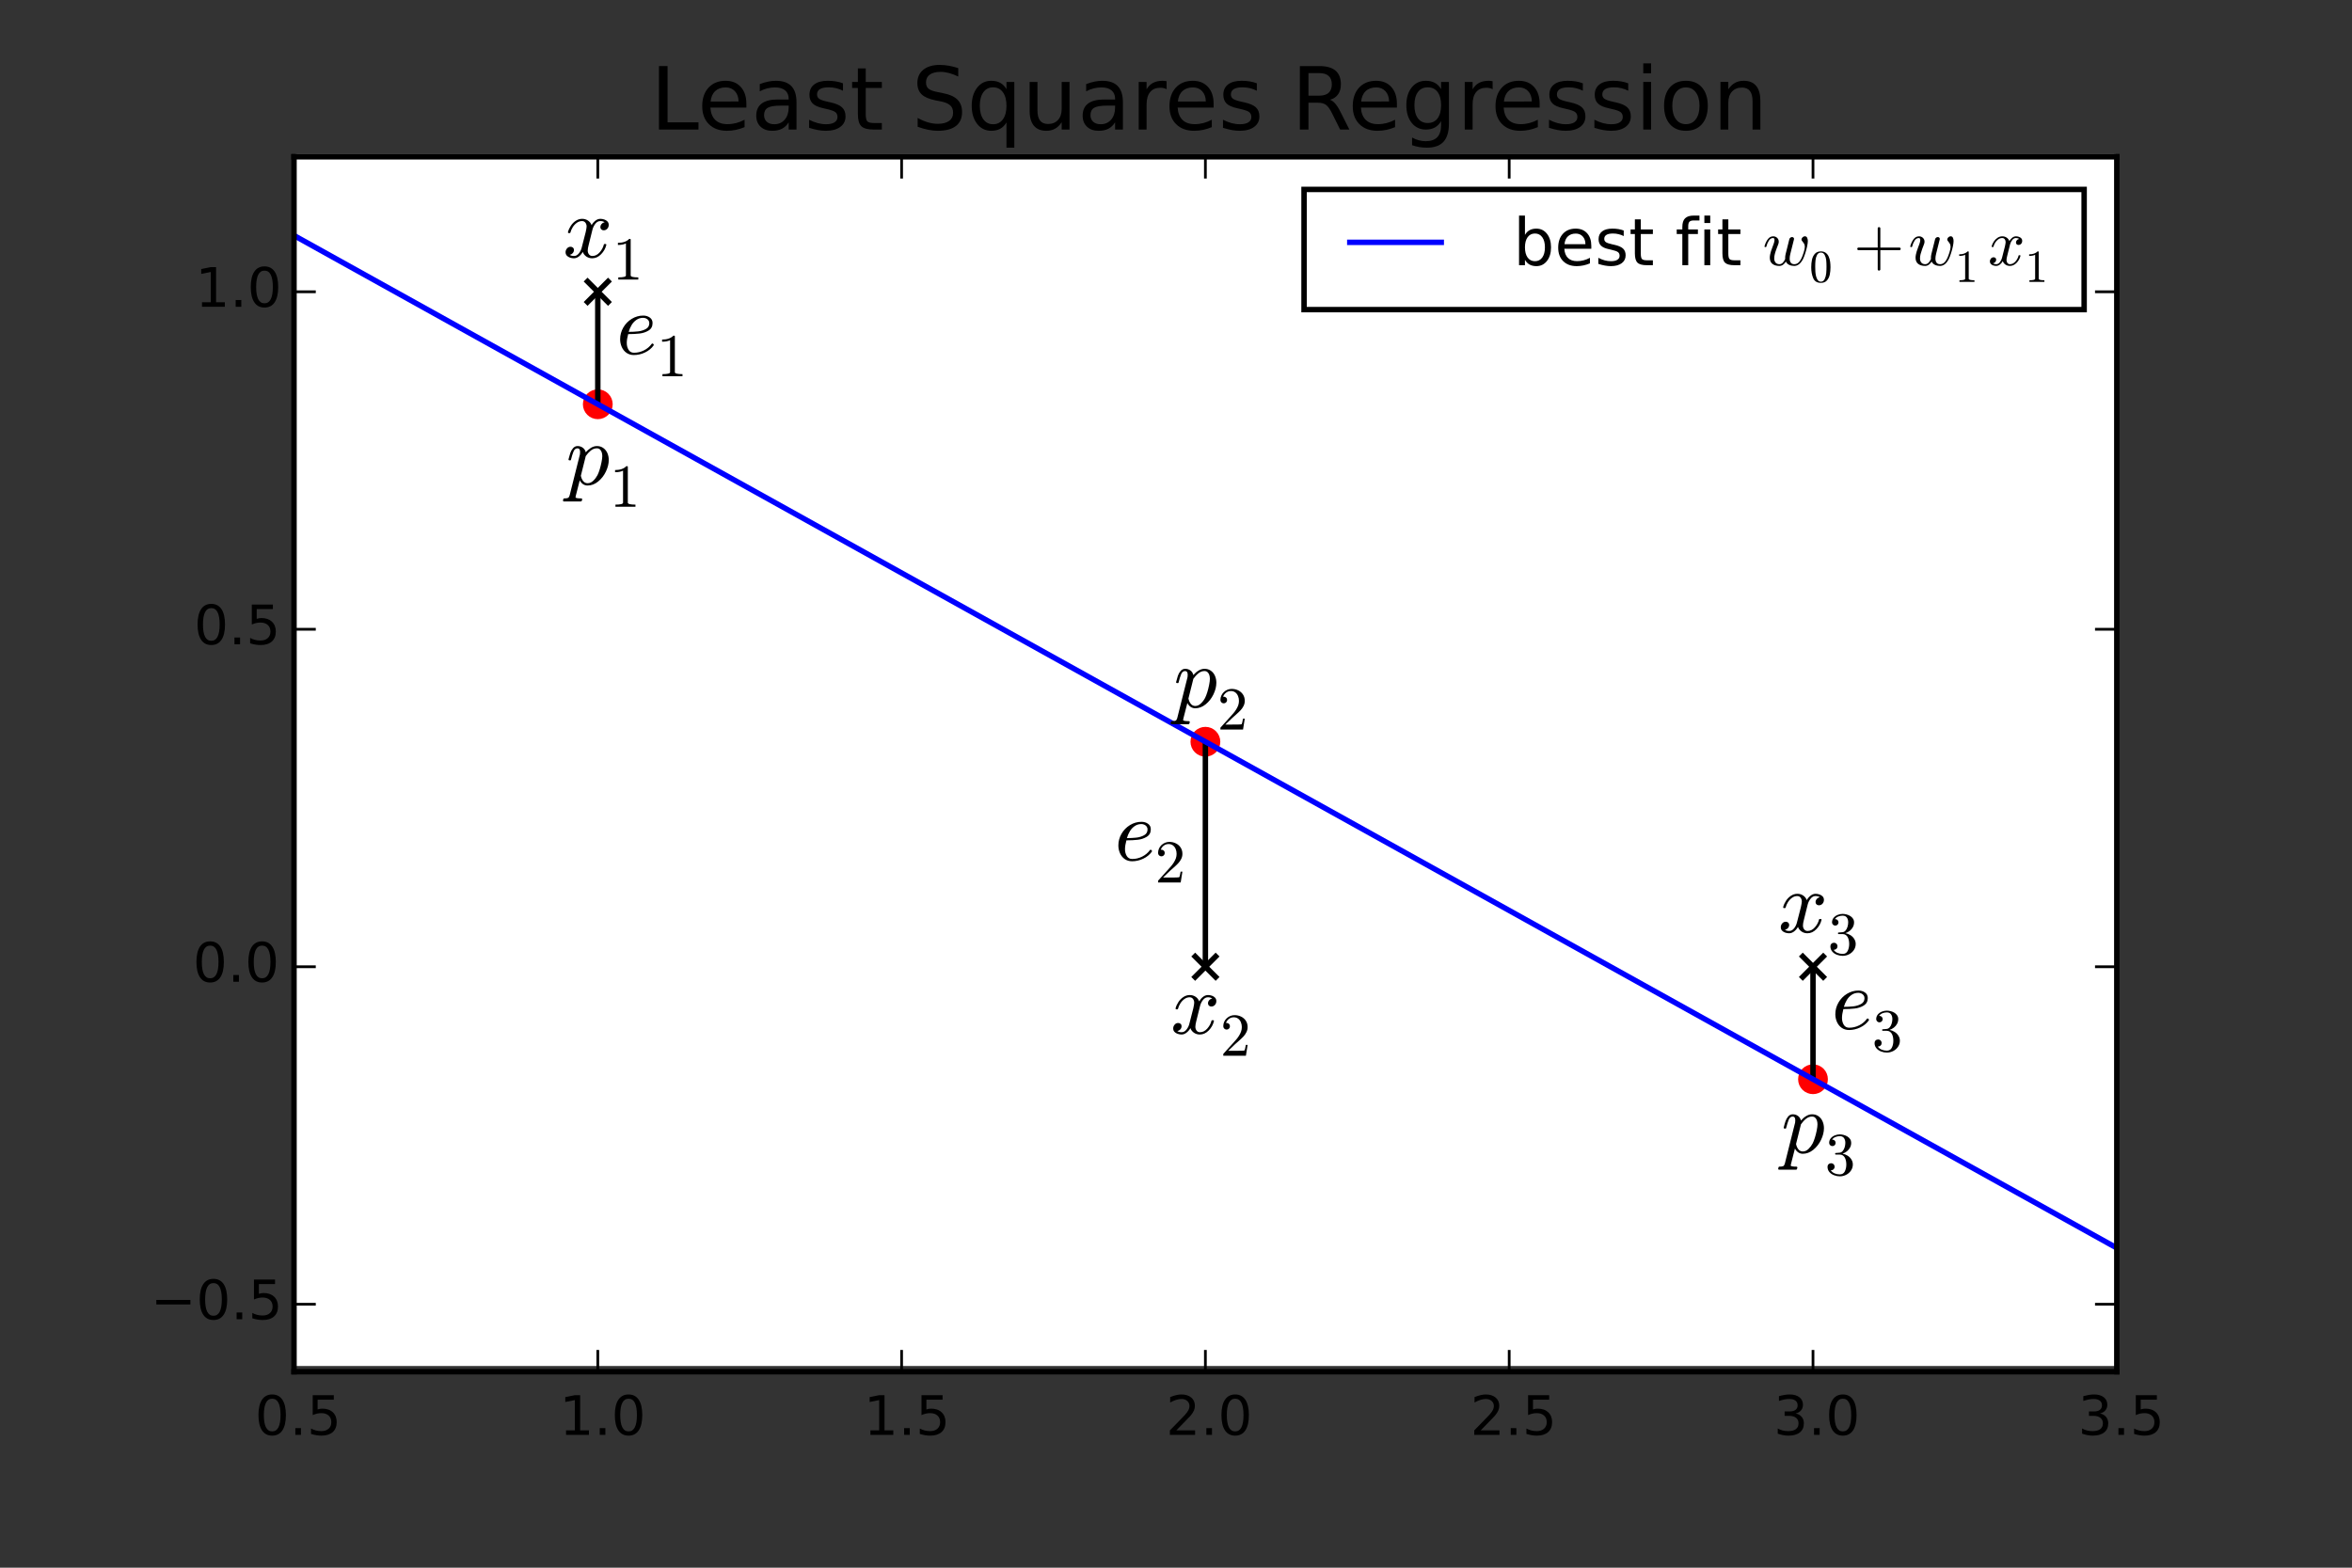 <?xml version="1.0" encoding="UTF-8" standalone="no"?>
<!-- Created with Inkscape (http://www.inkscape.org/) -->

<svg
   xmlns:dc="http://purl.org/dc/elements/1.1/"
   xmlns:cc="http://creativecommons.org/ns#"
   xmlns:rdf="http://www.w3.org/1999/02/22-rdf-syntax-ns#"
   xmlns:svg="http://www.w3.org/2000/svg"
   xmlns="http://www.w3.org/2000/svg"
   xmlns:sodipodi="http://sodipodi.sourceforge.net/DTD/sodipodi-0.dtd"
   xmlns:inkscape="http://www.inkscape.org/namespaces/inkscape"
   id="svg2985"
   version="1.1"
   inkscape:version="0.48.4 r9939"
   width="540"
   height="360"
   xml:space="preserve"
   sodipodi:docname="ols.pdf"><rect width="100%" height="100%" fill="#333333" stroke="none"/><defs
     id="defs2989"><clipPath
       clipPathUnits="userSpaceOnUse"
       id="clipPath3005"><path
         d="m 54,259.199 334.801,0 L 388.801,36 54,36 54,259.199 z"
         id="path3007" /></clipPath><clipPath
       clipPathUnits="userSpaceOnUse"
       id="clipPath3013"><path
         d="M 0,0 432,0 432,288 0,288 0,0 z"
         id="path3015" /></clipPath><clipPath
       clipPathUnits="userSpaceOnUse"
       id="clipPath3033"><path
         d="M 0,0 432,0 432,288 0,288 0,0 z"
         id="path3035" /></clipPath><clipPath
       clipPathUnits="userSpaceOnUse"
       id="clipPath3053"><path
         d="M 0,0 432,0 432,288 0,288 0,0 z"
         id="path3055" /></clipPath><clipPath
       clipPathUnits="userSpaceOnUse"
       id="clipPath3069"><path
         d="M 0,0 432,0 432,288 0,288 0,0 z"
         id="path3071" /></clipPath><clipPath
       clipPathUnits="userSpaceOnUse"
       id="clipPath3085"><path
         d="M 0,0 432,0 432,288 0,288 0,0 z"
         id="path3087" /></clipPath><clipPath
       clipPathUnits="userSpaceOnUse"
       id="clipPath3101"><path
         d="M 0,0 432,0 432,288 0,288 0,0 z"
         id="path3103" /></clipPath></defs><sodipodi:namedview
     pagecolor="#ffffff"
     bordercolor="#666666"
     borderopacity="1"
     objecttolerance="10"
     gridtolerance="10"
     guidetolerance="10"
     inkscape:pageopacity="0"
     inkscape:pageshadow="2"
     inkscape:window-width="1366"
     inkscape:window-height="716"
     id="namedview2987"
     showgrid="false"
     inkscape:zoom="1.4897651"
     inkscape:cx="270"
     inkscape:cy="180"
     inkscape:window-x="-8"
     inkscape:window-y="-8"
     inkscape:window-maximized="1"
     inkscape:current-layer="g2993" /><g
     id="g2993"
     inkscape:groupmode="layer"
     inkscape:label="ols"
     transform="matrix(1.25,0,0,-1.25,0,360)"><g
       id="g2995"
       transform="matrix(0.774,0,0,0.773,54.237,37.053)"><path
         d="M 0,0 432,0 432,288 0,288 0,0 z"
         style="fill:#ffffff;fill-opacity:1;fill-rule:nonzero;stroke:none"
         id="path2997"
         inkscape:connector-curvature="0" /><path
         d="m 54,259.199 334.801,0 L 388.801,36 54,36 54,259.199 z"
         style="fill:#ffffff;fill-opacity:1;fill-rule:nonzero;stroke:none"
         id="path2999"
         inkscape:connector-curvature="0" /></g><g
       id="g3001"><g
         id="g3003"
         clip-path="url(#clipPath3005)"><g
           id="g3009"><g
             id="g3011" /><g
             id="g3017"><g
               clip-path="url(#clipPath3013)"
               id="g3019"><g
                 id="g3021"><path
                   d="m 107.563,232.164 4.472,4.473 m -4.472,0 4.472,-4.473"
                   style="fill:#000000;fill-opacity:1;fill-rule:nonzero;stroke:#000000;stroke-opacity:1;stroke-width:1;stroke-linecap:butt;stroke-linejoin:round;stroke-miterlimit:4;stroke-dasharray:none"
                   id="path3023" /><path
                   d="m 219.164,108.164 4.473,4.473 m -4.473,0 4.473,-4.473"
                   style="fill:#000000;fill-opacity:1;fill-rule:nonzero;stroke:#000000;stroke-opacity:1;stroke-width:1;stroke-linecap:butt;stroke-linejoin:round;stroke-miterlimit:4;stroke-dasharray:none"
                   id="path3025" /><path
                   d="m 330.766,108.164 4.468,4.473 m -4.468,0 4.468,-4.473"
                   style="fill:#000000;fill-opacity:1;fill-rule:nonzero;stroke:#000000;stroke-opacity:1;stroke-width:1;stroke-linecap:butt;stroke-linejoin:round;stroke-miterlimit:4;stroke-dasharray:none"
                   id="path3027" /></g></g></g></g><g
           id="g3029"><g
             id="g3031" /><g
             id="g3037"><g
               clip-path="url(#clipPath3033)"
               id="g3039"><g
                 id="g3041"><path
                   d="m 109.801,211.496 c 0.594,0 1.16,0.238 1.582,0.656 0.418,0.418 0.652,0.989 0.652,1.582 0,0.594 -0.234,1.161 -0.652,1.582 -0.422,0.418 -0.988,0.653 -1.582,0.653 -0.594,0 -1.164,-0.235 -1.582,-0.653 -0.418,-0.421 -0.656,-0.988 -0.656,-1.582 0,-0.593 0.238,-1.164 0.656,-1.582 0.418,-0.418 0.988,-0.656 1.582,-0.656 z"
                   style="fill:#ff0000;fill-opacity:1;fill-rule:nonzero;stroke:#ff0000;stroke-opacity:1;stroke-width:1;stroke-linecap:butt;stroke-linejoin:round;stroke-miterlimit:4;stroke-dasharray:none"
                   id="path3043" /><path
                   d="m 221.398,149.496 c 0.594,0 1.165,0.238 1.582,0.656 0.422,0.418 0.657,0.989 0.657,1.582 0,0.594 -0.235,1.161 -0.657,1.582 -0.417,0.418 -0.988,0.653 -1.582,0.653 -0.589,0 -1.16,-0.235 -1.578,-0.653 -0.422,-0.421 -0.656,-0.988 -0.656,-1.582 0,-0.593 0.234,-1.164 0.656,-1.582 0.418,-0.418 0.989,-0.656 1.578,-0.656 z"
                   style="fill:#ff0000;fill-opacity:1;fill-rule:nonzero;stroke:#ff0000;stroke-opacity:1;stroke-width:1;stroke-linecap:butt;stroke-linejoin:round;stroke-miterlimit:4;stroke-dasharray:none"
                   id="path3045" /><path
                   d="m 333,87.496 c 0.594,0 1.16,0.238 1.582,0.656 0.418,0.418 0.652,0.989 0.652,1.582 0,0.594 -0.234,1.161 -0.652,1.582 -0.422,0.418 -0.988,0.653 -1.582,0.653 -0.594,0 -1.16,-0.235 -1.582,-0.653 -0.418,-0.421 -0.652,-0.988 -0.652,-1.582 0,-0.593 0.234,-1.164 0.652,-1.582 0.422,-0.418 0.988,-0.656 1.582,-0.656 z"
                   style="fill:#ff0000;fill-opacity:1;fill-rule:nonzero;stroke:#ff0000;stroke-opacity:1;stroke-width:1;stroke-linecap:butt;stroke-linejoin:round;stroke-miterlimit:4;stroke-dasharray:none"
                   id="path3047" /></g></g></g></g><g
           id="g3049"><g
             id="g3051" /><g
             id="g3057"><g
               clip-path="url(#clipPath3053)"
               id="g3059"><g
                 id="g3061"><path
                   d="m 109.801,234.398 0,-20.664"
                   style="fill:none;stroke:#000000;stroke-opacity:1;stroke-width:1;stroke-linecap:butt;stroke-linejoin:round;stroke-miterlimit:4;stroke-dasharray:none"
                   id="path3063" /></g></g></g></g><g
           id="g3065"><g
             id="g3067" /><g
             id="g3073"><g
               clip-path="url(#clipPath3069)"
               id="g3075"><g
                 id="g3077"><path
                   d="m 221.398,110.398 0,41.336"
                   style="fill:none;stroke:#000000;stroke-opacity:1;stroke-width:1;stroke-linecap:butt;stroke-linejoin:round;stroke-miterlimit:4;stroke-dasharray:none"
                   id="path3079" /></g></g></g></g><g
           id="g3081"><g
             id="g3083" /><g
             id="g3089"><g
               clip-path="url(#clipPath3085)"
               id="g3091"><g
                 id="g3093"><path
                   d="m 333,110.398 0,-20.664"
                   style="fill:none;stroke:#000000;stroke-opacity:1;stroke-width:1;stroke-linecap:butt;stroke-linejoin:round;stroke-miterlimit:4;stroke-dasharray:none"
                   id="path3095" /></g></g></g></g><g
           id="g3097"><g
             id="g3099" /><g
             id="g3105"><g
               clip-path="url(#clipPath3101)"
               id="g3107"><g
                 id="g3109"><path
                   d="m 54,244.734 334.801,-186"
                   style="fill:none;stroke:#0000ff;stroke-opacity:1;stroke-width:1;stroke-linecap:square;stroke-linejoin:round;stroke-miterlimit:4;stroke-dasharray:none"
                   id="path3111" /></g></g></g></g></g></g><g
       id="g3113"><path
         d="m 54,259.199 334.801,0"
         style="fill:none;stroke:#000000;stroke-opacity:1;stroke-width:1;stroke-linecap:square;stroke-linejoin:miter;stroke-miterlimit:4;stroke-dasharray:none"
         id="path3115" /><path
         d="m 388.801,36 0,223.199"
         style="fill:none;stroke:#000000;stroke-opacity:1;stroke-width:1;stroke-linecap:square;stroke-linejoin:miter;stroke-miterlimit:4;stroke-dasharray:none"
         id="path3117" /><path
         d="m 54,36 334.801,0"
         style="fill:none;stroke:#000000;stroke-opacity:1;stroke-width:1;stroke-linecap:square;stroke-linejoin:miter;stroke-miterlimit:4;stroke-dasharray:none"
         id="path3119" /><path
         d="m 54,36 0,223.199"
         style="fill:none;stroke:#000000;stroke-opacity:1;stroke-width:1;stroke-linecap:square;stroke-linejoin:miter;stroke-miterlimit:4;stroke-dasharray:none"
         id="path3121" /><path
         d="m 54,36 0,4"
         style="fill:#000000;fill-opacity:1;fill-rule:nonzero;stroke:#000000;stroke-opacity:1;stroke-width:0.5;stroke-linecap:butt;stroke-linejoin:round;stroke-miterlimit:4;stroke-dasharray:none"
         id="path3123" /><path
         d="m 54,259.199 0,-4"
         style="fill:#000000;fill-opacity:1;fill-rule:nonzero;stroke:#000000;stroke-opacity:1;stroke-width:0.5;stroke-linecap:butt;stroke-linejoin:round;stroke-miterlimit:4;stroke-dasharray:none"
         id="path3125" /><path
         d="m 49.992,31.043 c -0.508,0 -0.887,-0.25 -1.144,-0.75 -0.254,-0.5 -0.383,-1.25 -0.383,-2.254 0,-1 0.129,-1.75 0.383,-2.25 0.257,-0.5 0.636,-0.75 1.144,-0.75 0.512,0 0.895,0.25 1.153,0.75 0.253,0.5 0.382,1.25 0.382,2.25 0,1.004 -0.129,1.754 -0.382,2.254 -0.258,0.5 -0.641,0.75 -1.153,0.75 m 0,0.781 c 0.821,0 1.442,-0.324 1.875,-0.972 0.43,-0.645 0.645,-1.582 0.645,-2.813 0,-1.226 -0.215,-2.164 -0.645,-2.812 -0.433,-0.645 -1.054,-0.969 -1.875,-0.969 -0.816,0 -1.441,0.324 -1.871,0.969 -0.43,0.648 -0.648,1.586 -0.648,2.812 0,1.231 0.218,2.168 0.648,2.813 0.43,0.648 1.055,0.972 1.871,0.972"
         style="fill:#000000;fill-opacity:1;fill-rule:nonzero;stroke:none"
         id="path3127" /><path
         d="m 54.246,25.641 1.031,0 0,-1.238 -1.031,0 0,1.238 z"
         style="fill:#000000;fill-opacity:1;fill-rule:nonzero;stroke:none"
         id="path3129" /><path
         d="m 57.438,31.691 3.871,0 0,-0.832 -2.969,0 0,-1.785 c 0.14,0.051 0.285,0.086 0.426,0.11 0.144,0.023 0.289,0.035 0.433,0.035 0.813,0 1.457,-0.223 1.934,-0.668 0.472,-0.446 0.711,-1.047 0.711,-1.809 0,-0.785 -0.242,-1.394 -0.731,-1.832 -0.488,-0.433 -1.179,-0.652 -2.066,-0.652 -0.309,0 -0.617,0.027 -0.938,0.078 -0.316,0.055 -0.644,0.133 -0.98,0.234 l 0,0.993 c 0.293,-0.157 0.594,-0.278 0.906,-0.356 0.313,-0.078 0.645,-0.117 0.992,-0.117 0.563,0 1.008,0.148 1.336,0.445 0.328,0.297 0.492,0.695 0.492,1.207 0,0.504 -0.164,0.906 -0.492,1.203 -0.328,0.297 -0.773,0.446 -1.336,0.446 -0.265,0 -0.527,-0.028 -0.789,-0.086 -0.261,-0.059 -0.531,-0.153 -0.8,-0.274 l 0,3.66 z"
         style="fill:#000000;fill-opacity:1;fill-rule:nonzero;stroke:none"
         id="path3131" /><path
         d="m 109.801,36 0,4"
         style="fill:#000000;fill-opacity:1;fill-rule:nonzero;stroke:#000000;stroke-opacity:1;stroke-width:0.5;stroke-linecap:butt;stroke-linejoin:round;stroke-miterlimit:4;stroke-dasharray:none"
         id="path3133" /><path
         d="m 109.801,259.199 0,-4"
         style="fill:#000000;fill-opacity:1;fill-rule:nonzero;stroke:#000000;stroke-opacity:1;stroke-width:0.5;stroke-linecap:butt;stroke-linejoin:round;stroke-miterlimit:4;stroke-dasharray:none"
         id="path3135" /><path
         d="m 103.969,25.23 1.613,0 0,5.563 -1.754,-0.352 0,0.899 1.742,0.351 0.989,0 0,-6.461 1.609,0 0,-0.828 -4.199,0 0,0.828 z"
         style="fill:#000000;fill-opacity:1;fill-rule:nonzero;stroke:none"
         id="path3137" /><path
         d="m 110.16,25.641 1.031,0 0,-1.238 -1.031,0 0,1.238 z"
         style="fill:#000000;fill-opacity:1;fill-rule:nonzero;stroke:none"
         id="path3139" /><path
         d="m 115.449,31.043 c -0.508,0 -0.89,-0.25 -1.144,-0.75 -0.258,-0.5 -0.383,-1.25 -0.383,-2.254 0,-1 0.125,-1.75 0.383,-2.25 0.254,-0.5 0.636,-0.75 1.144,-0.75 0.512,0 0.895,0.25 1.149,0.75 0.257,0.5 0.386,1.25 0.386,2.25 0,1.004 -0.129,1.754 -0.386,2.254 -0.254,0.5 -0.637,0.75 -1.149,0.75 m 0,0.781 c 0.817,0 1.442,-0.324 1.871,-0.972 0.434,-0.645 0.649,-1.582 0.649,-2.813 0,-1.226 -0.215,-2.164 -0.649,-2.812 -0.429,-0.645 -1.054,-0.969 -1.871,-0.969 -0.816,0 -1.441,0.324 -1.871,0.969 -0.433,0.648 -0.648,1.586 -0.648,2.812 0,1.231 0.215,2.168 0.648,2.813 0.43,0.648 1.055,0.972 1.871,0.972"
         style="fill:#000000;fill-opacity:1;fill-rule:nonzero;stroke:none"
         id="path3141" /><path
         d="m 165.602,36 0,4"
         style="fill:#000000;fill-opacity:1;fill-rule:nonzero;stroke:#000000;stroke-opacity:1;stroke-width:0.5;stroke-linecap:butt;stroke-linejoin:round;stroke-miterlimit:4;stroke-dasharray:none"
         id="path3143" /><path
         d="m 165.602,259.199 0,-4"
         style="fill:#000000;fill-opacity:1;fill-rule:nonzero;stroke:#000000;stroke-opacity:1;stroke-width:0.5;stroke-linecap:butt;stroke-linejoin:round;stroke-miterlimit:4;stroke-dasharray:none"
         id="path3145" /><path
         d="m 159.875,25.23 1.609,0 0,5.563 -1.75,-0.352 0,0.899 1.743,0.351 0.984,0 0,-6.461 1.613,0 0,-0.828 -4.199,0 0,0.828 z"
         style="fill:#000000;fill-opacity:1;fill-rule:nonzero;stroke:none"
         id="path3147" /><path
         d="m 166.066,25.641 1.031,0 0,-1.238 -1.031,0 0,1.238 z"
         style="fill:#000000;fill-opacity:1;fill-rule:nonzero;stroke:none"
         id="path3149" /><path
         d="m 169.254,31.691 3.871,0 0,-0.832 -2.969,0 0,-1.785 c 0.145,0.051 0.289,0.086 0.43,0.11 0.144,0.023 0.289,0.035 0.434,0.035 0.812,0 1.457,-0.223 1.929,-0.668 0.477,-0.446 0.715,-1.047 0.715,-1.809 0,-0.785 -0.242,-1.394 -0.734,-1.832 -0.489,-0.433 -1.176,-0.652 -2.063,-0.652 -0.308,0 -0.621,0.027 -0.937,0.078 -0.317,0.055 -0.645,0.133 -0.985,0.234 l 0,0.993 c 0.293,-0.157 0.598,-0.278 0.91,-0.356 0.313,-0.078 0.641,-0.117 0.989,-0.117 0.566,0 1.011,0.148 1.34,0.445 0.328,0.297 0.492,0.695 0.492,1.207 0,0.504 -0.164,0.906 -0.492,1.203 -0.329,0.297 -0.774,0.446 -1.34,0.446 -0.262,0 -0.524,-0.028 -0.789,-0.086 -0.258,-0.059 -0.528,-0.153 -0.801,-0.274 l 0,3.66 z"
         style="fill:#000000;fill-opacity:1;fill-rule:nonzero;stroke:none"
         id="path3151" /><path
         d="m 221.398,36 0,4"
         style="fill:#000000;fill-opacity:1;fill-rule:nonzero;stroke:#000000;stroke-opacity:1;stroke-width:0.5;stroke-linecap:butt;stroke-linejoin:round;stroke-miterlimit:4;stroke-dasharray:none"
         id="path3153" /><path
         d="m 221.398,259.199 0,-4"
         style="fill:#000000;fill-opacity:1;fill-rule:nonzero;stroke:#000000;stroke-opacity:1;stroke-width:0.5;stroke-linecap:butt;stroke-linejoin:round;stroke-miterlimit:4;stroke-dasharray:none"
         id="path3155" /><path
         d="m 216.066,25.23 3.442,0 0,-0.828 -4.629,0 0,0.828 c 0.375,0.387 0.883,0.907 1.531,1.559 0.645,0.656 1.051,1.074 1.219,1.266 0.316,0.355 0.535,0.652 0.66,0.898 0.125,0.246 0.188,0.488 0.188,0.727 0,0.386 -0.133,0.703 -0.407,0.945 -0.273,0.246 -0.625,0.367 -1.062,0.367 -0.309,0 -0.637,-0.051 -0.981,-0.16 -0.343,-0.105 -0.707,-0.269 -1.097,-0.488 l 0,0.996 c 0.394,0.16 0.765,0.281 1.109,0.363 0.348,0.078 0.664,0.121 0.949,0.121 0.758,0 1.36,-0.191 1.809,-0.566 0.449,-0.379 0.672,-0.883 0.672,-1.516 0,-0.297 -0.055,-0.582 -0.168,-0.851 -0.113,-0.27 -0.317,-0.582 -0.613,-0.95 -0.083,-0.093 -0.34,-0.367 -0.778,-0.816 -0.433,-0.453 -1.051,-1.082 -1.844,-1.895"
         style="fill:#000000;fill-opacity:1;fill-rule:nonzero;stroke:none"
         id="path3157" /><path
         d="m 221.578,25.641 1.031,0 0,-1.238 -1.031,0 0,1.238 z"
         style="fill:#000000;fill-opacity:1;fill-rule:nonzero;stroke:none"
         id="path3159" /><path
         d="m 226.867,31.043 c -0.508,0 -0.89,-0.25 -1.148,-0.75 -0.254,-0.5 -0.383,-1.25 -0.383,-2.254 0,-1 0.129,-1.75 0.383,-2.25 0.258,-0.5 0.64,-0.75 1.148,-0.75 0.512,0 0.895,0.25 1.149,0.75 0.257,0.5 0.382,1.25 0.382,2.25 0,1.004 -0.125,1.754 -0.382,2.254 -0.254,0.5 -0.637,0.75 -1.149,0.75 m 0,0.781 c 0.817,0 1.442,-0.324 1.871,-0.972 0.434,-0.645 0.649,-1.582 0.649,-2.813 0,-1.226 -0.215,-2.164 -0.649,-2.812 -0.429,-0.645 -1.054,-0.969 -1.871,-0.969 -0.816,0 -1.441,0.324 -1.875,0.969 -0.429,0.648 -0.644,1.586 -0.644,2.812 0,1.231 0.215,2.168 0.644,2.813 0.434,0.648 1.059,0.972 1.875,0.972"
         style="fill:#000000;fill-opacity:1;fill-rule:nonzero;stroke:none"
         id="path3161" /><path
         d="m 277.199,36 0,4"
         style="fill:#000000;fill-opacity:1;fill-rule:nonzero;stroke:#000000;stroke-opacity:1;stroke-width:0.5;stroke-linecap:butt;stroke-linejoin:round;stroke-miterlimit:4;stroke-dasharray:none"
         id="path3163" /><path
         d="m 277.199,259.199 0,-4"
         style="fill:#000000;fill-opacity:1;fill-rule:nonzero;stroke:#000000;stroke-opacity:1;stroke-width:0.5;stroke-linecap:butt;stroke-linejoin:round;stroke-miterlimit:4;stroke-dasharray:none"
         id="path3165" /><path
         d="m 271.969,25.23 3.445,0 0,-0.828 -4.629,0 0,0.828 c 0.375,0.387 0.883,0.907 1.528,1.559 0.648,0.656 1.054,1.074 1.218,1.266 0.317,0.355 0.539,0.652 0.664,0.898 0.125,0.246 0.188,0.488 0.188,0.727 0,0.386 -0.137,0.703 -0.406,0.945 -0.274,0.246 -0.629,0.367 -1.063,0.367 -0.312,0 -0.637,-0.051 -0.98,-0.16 -0.344,-0.105 -0.711,-0.269 -1.102,-0.488 l 0,0.996 c 0.398,0.16 0.77,0.281 1.113,0.363 0.348,0.078 0.66,0.121 0.95,0.121 0.753,0 1.355,-0.191 1.804,-0.566 0.449,-0.379 0.676,-0.883 0.676,-1.516 0,-0.297 -0.059,-0.582 -0.172,-0.851 -0.109,-0.27 -0.312,-0.582 -0.609,-0.95 -0.082,-0.093 -0.34,-0.367 -0.778,-0.816 -0.437,-0.453 -1.05,-1.082 -1.847,-1.895"
         style="fill:#000000;fill-opacity:1;fill-rule:nonzero;stroke:none"
         id="path3167" /><path
         d="m 277.484,25.641 1.031,0 0,-1.238 -1.031,0 0,1.238 z"
         style="fill:#000000;fill-opacity:1;fill-rule:nonzero;stroke:none"
         id="path3169" /><path
         d="m 280.672,31.691 3.871,0 0,-0.832 -2.969,0 0,-1.785 c 0.145,0.051 0.285,0.086 0.43,0.11 0.144,0.023 0.285,0.035 0.43,0.035 0.816,0 1.457,-0.223 1.933,-0.668 0.477,-0.446 0.715,-1.047 0.715,-1.809 0,-0.785 -0.246,-1.394 -0.734,-1.832 -0.489,-0.433 -1.176,-0.652 -2.067,-0.652 -0.304,0 -0.617,0.027 -0.933,0.078 -0.317,0.055 -0.645,0.133 -0.985,0.234 l 0,0.993 c 0.293,-0.157 0.598,-0.278 0.91,-0.356 0.313,-0.078 0.641,-0.117 0.989,-0.117 0.566,0 1.011,0.148 1.34,0.445 0.328,0.297 0.492,0.695 0.492,1.207 0,0.504 -0.164,0.906 -0.492,1.203 -0.329,0.297 -0.774,0.446 -1.34,0.446 -0.262,0 -0.528,-0.028 -0.789,-0.086 -0.262,-0.059 -0.528,-0.153 -0.801,-0.274 l 0,3.66 z"
         style="fill:#000000;fill-opacity:1;fill-rule:nonzero;stroke:none"
         id="path3171" /><path
         d="m 333,36 0,4"
         style="fill:#000000;fill-opacity:1;fill-rule:nonzero;stroke:#000000;stroke-opacity:1;stroke-width:0.5;stroke-linecap:butt;stroke-linejoin:round;stroke-miterlimit:4;stroke-dasharray:none"
         id="path3173" /><path
         d="m 333,259.199 0,-4"
         style="fill:#000000;fill-opacity:1;fill-rule:nonzero;stroke:#000000;stroke-opacity:1;stroke-width:0.5;stroke-linecap:butt;stroke-linejoin:round;stroke-miterlimit:4;stroke-dasharray:none"
         id="path3175" /><path
         d="m 329.82,28.332 c 0.473,-0.102 0.84,-0.312 1.106,-0.629 0.265,-0.32 0.398,-0.715 0.398,-1.183 0,-0.719 -0.25,-1.274 -0.742,-1.668 -0.496,-0.395 -1.199,-0.594 -2.109,-0.594 -0.309,0 -0.621,0.031 -0.946,0.094 -0.324,0.058 -0.66,0.148 -1.004,0.269 l 0,0.953 c 0.274,-0.16 0.575,-0.281 0.899,-0.363 0.324,-0.078 0.664,-0.121 1.019,-0.121 0.622,0 1.09,0.121 1.414,0.367 0.325,0.242 0.485,0.598 0.485,1.063 0,0.429 -0.149,0.765 -0.449,1.007 -0.301,0.243 -0.719,0.364 -1.258,0.364 l -0.848,0 0,0.812 0.887,0 c 0.484,0 0.855,0.098 1.113,0.289 0.258,0.196 0.387,0.473 0.387,0.84 0,0.375 -0.133,0.66 -0.399,0.859 -0.265,0.204 -0.644,0.301 -1.14,0.301 -0.27,0 -0.559,-0.027 -0.871,-0.086 -0.309,-0.058 -0.649,-0.152 -1.02,-0.273 l 0,0.879 c 0.375,0.101 0.727,0.179 1.055,0.234 0.328,0.051 0.633,0.078 0.926,0.078 0.746,0 1.34,-0.172 1.773,-0.511 0.438,-0.34 0.656,-0.801 0.656,-1.379 0,-0.403 -0.117,-0.746 -0.347,-1.024 -0.231,-0.277 -0.559,-0.469 -0.985,-0.578"
         style="fill:#000000;fill-opacity:1;fill-rule:nonzero;stroke:none"
         id="path3177" /><path
         d="m 333.191,25.641 1.031,0 0,-1.238 -1.031,0 0,1.238 z"
         style="fill:#000000;fill-opacity:1;fill-rule:nonzero;stroke:none"
         id="path3179" /><path
         d="m 338.48,31.043 c -0.507,0 -0.886,-0.25 -1.144,-0.75 -0.254,-0.5 -0.383,-1.25 -0.383,-2.254 0,-1 0.129,-1.75 0.383,-2.25 0.258,-0.5 0.637,-0.75 1.144,-0.75 0.512,0 0.895,0.25 1.149,0.75 0.258,0.5 0.387,1.25 0.387,2.25 0,1.004 -0.129,1.754 -0.387,2.254 -0.254,0.5 -0.637,0.75 -1.149,0.75 m 0,0.781 c 0.817,0 1.442,-0.324 1.875,-0.972 0.43,-0.645 0.645,-1.582 0.645,-2.813 0,-1.226 -0.215,-2.164 -0.645,-2.812 -0.433,-0.645 -1.058,-0.969 -1.875,-0.969 -0.816,0 -1.441,0.324 -1.871,0.969 -0.429,0.648 -0.648,1.586 -0.648,2.812 0,1.231 0.219,2.168 0.648,2.813 0.43,0.648 1.055,0.972 1.871,0.972"
         style="fill:#000000;fill-opacity:1;fill-rule:nonzero;stroke:none"
         id="path3181" /><path
         d="m 388.801,36 0,4"
         style="fill:#000000;fill-opacity:1;fill-rule:nonzero;stroke:#000000;stroke-opacity:1;stroke-width:0.5;stroke-linecap:butt;stroke-linejoin:round;stroke-miterlimit:4;stroke-dasharray:none"
         id="path3183" /><path
         d="m 388.801,259.199 0,-4"
         style="fill:#000000;fill-opacity:1;fill-rule:nonzero;stroke:#000000;stroke-opacity:1;stroke-width:0.5;stroke-linecap:butt;stroke-linejoin:round;stroke-miterlimit:4;stroke-dasharray:none"
         id="path3185" /><path
         d="m 385.723,28.332 c 0.472,-0.102 0.84,-0.312 1.105,-0.629 0.266,-0.32 0.399,-0.715 0.399,-1.183 0,-0.719 -0.247,-1.274 -0.743,-1.668 -0.492,-0.395 -1.195,-0.594 -2.109,-0.594 -0.305,0 -0.617,0.031 -0.941,0.094 -0.325,0.058 -0.661,0.148 -1.004,0.269 l 0,0.953 c 0.273,-0.16 0.57,-0.281 0.894,-0.363 0.328,-0.078 0.668,-0.121 1.024,-0.121 0.617,0 1.09,0.121 1.414,0.367 0.324,0.242 0.484,0.598 0.484,1.063 0,0.429 -0.152,0.765 -0.453,1.007 -0.301,0.243 -0.719,0.364 -1.254,0.364 l -0.851,0 0,0.812 0.89,0 c 0.485,0 0.856,0.098 1.113,0.289 0.254,0.196 0.383,0.473 0.383,0.84 0,0.375 -0.133,0.66 -0.398,0.859 -0.262,0.204 -0.645,0.301 -1.137,0.301 -0.273,0 -0.562,-0.027 -0.871,-0.086 -0.309,-0.058 -0.648,-0.152 -1.02,-0.273 l 0,0.879 c 0.375,0.101 0.727,0.179 1.051,0.234 0.328,0.051 0.637,0.078 0.926,0.078 0.75,0 1.344,-0.172 1.777,-0.511 0.438,-0.34 0.657,-0.801 0.657,-1.379 0,-0.403 -0.118,-0.746 -0.348,-1.024 -0.231,-0.277 -0.563,-0.469 -0.988,-0.578"
         style="fill:#000000;fill-opacity:1;fill-rule:nonzero;stroke:none"
         id="path3187" /><path
         d="m 389.098,25.641 1.031,0 0,-1.238 -1.031,0 0,1.238 z"
         style="fill:#000000;fill-opacity:1;fill-rule:nonzero;stroke:none"
         id="path3189" /><path
         d="m 392.289,31.691 3.871,0 0,-0.832 -2.969,0 0,-1.785 c 0.141,0.051 0.286,0.086 0.426,0.11 0.145,0.023 0.289,0.035 0.434,0.035 0.812,0 1.457,-0.223 1.933,-0.668 0.473,-0.446 0.711,-1.047 0.711,-1.809 0,-0.785 -0.242,-1.394 -0.73,-1.832 -0.488,-0.433 -1.18,-0.652 -2.067,-0.652 -0.308,0 -0.617,0.027 -0.937,0.078 -0.316,0.055 -0.645,0.133 -0.981,0.234 l 0,0.993 c 0.293,-0.157 0.594,-0.278 0.907,-0.356 0.312,-0.078 0.644,-0.117 0.992,-0.117 0.562,0 1.008,0.148 1.336,0.445 0.328,0.297 0.492,0.695 0.492,1.207 0,0.504 -0.164,0.906 -0.492,1.203 -0.328,0.297 -0.774,0.446 -1.336,0.446 -0.266,0 -0.527,-0.028 -0.789,-0.086 -0.262,-0.059 -0.531,-0.153 -0.801,-0.274 l 0,3.66 z"
         style="fill:#000000;fill-opacity:1;fill-rule:nonzero;stroke:none"
         id="path3191" /><path
         d="m 54,48.398 4,0"
         style="fill:#000000;fill-opacity:1;fill-rule:nonzero;stroke:#000000;stroke-opacity:1;stroke-width:0.5;stroke-linecap:butt;stroke-linejoin:round;stroke-miterlimit:4;stroke-dasharray:none"
         id="path3193" /><path
         d="m 388.801,48.398 -4,0"
         style="fill:#000000;fill-opacity:1;fill-rule:nonzero;stroke:#000000;stroke-opacity:1;stroke-width:0.5;stroke-linecap:butt;stroke-linejoin:round;stroke-miterlimit:4;stroke-dasharray:none"
         id="path3195" /><path
         d="m 28.711,49.191 6.258,0 0,-0.832 -6.258,0 0,0.832 z"
         style="fill:#000000;fill-opacity:1;fill-rule:nonzero;stroke:none"
         id="path3197" /><path
         d="m 39.207,52.281 c -0.508,0 -0.891,-0.25 -1.144,-0.75 -0.258,-0.5 -0.383,-1.25 -0.383,-2.254 0,-1 0.125,-1.746 0.383,-2.246 0.253,-0.5 0.636,-0.75 1.144,-0.75 0.512,0 0.895,0.25 1.148,0.75 0.258,0.5 0.387,1.246 0.387,2.246 0,1.004 -0.129,1.754 -0.387,2.254 -0.253,0.5 -0.636,0.75 -1.148,0.75 m 0,0.782 c 0.816,0 1.441,-0.325 1.875,-0.969 0.43,-0.649 0.645,-1.586 0.645,-2.817 0,-1.226 -0.215,-2.164 -0.645,-2.808 C 40.648,45.82 40.023,45.5 39.207,45.5 c -0.816,0 -1.441,0.32 -1.871,0.969 -0.434,0.644 -0.648,1.582 -0.648,2.808 0,1.231 0.214,2.168 0.648,2.817 0.43,0.644 1.055,0.969 1.871,0.969"
         style="fill:#000000;fill-opacity:1;fill-rule:nonzero;stroke:none"
         id="path3199" /><path
         d="m 43.461,46.883 1.031,0 0,-1.242 -1.031,0 0,1.242 z"
         style="fill:#000000;fill-opacity:1;fill-rule:nonzero;stroke:none"
         id="path3201" /><path
         d="m 46.648,52.93 3.872,0 0,-0.828 -2.969,0 0,-1.789 c 0.144,0.05 0.289,0.085 0.429,0.109 0.145,0.027 0.29,0.039 0.434,0.039 0.813,0 1.457,-0.223 1.93,-0.672 0.476,-0.445 0.715,-1.047 0.715,-1.809 0,-0.785 -0.243,-1.394 -0.731,-1.832 -0.492,-0.433 -1.18,-0.648 -2.066,-0.648 -0.309,0 -0.621,0.023 -0.938,0.078 -0.316,0.051 -0.644,0.129 -0.98,0.235 l 0,0.992 c 0.289,-0.16 0.594,-0.282 0.906,-0.36 0.313,-0.078 0.641,-0.117 0.988,-0.117 0.567,0 1.012,0.149 1.34,0.445 0.328,0.297 0.492,0.7 0.492,1.207 0,0.508 -0.164,0.907 -0.492,1.204 -0.328,0.296 -0.773,0.445 -1.34,0.445 -0.261,0 -0.523,-0.027 -0.785,-0.086 -0.262,-0.059 -0.531,-0.148 -0.805,-0.273 l 0,3.66 z"
         style="fill:#000000;fill-opacity:1;fill-rule:nonzero;stroke:none"
         id="path3203" /><path
         d="m 54,110.398 4,0"
         style="fill:#000000;fill-opacity:1;fill-rule:nonzero;stroke:#000000;stroke-opacity:1;stroke-width:0.5;stroke-linecap:butt;stroke-linejoin:round;stroke-miterlimit:4;stroke-dasharray:none"
         id="path3205" /><path
         d="m 388.801,110.398 -4,0"
         style="fill:#000000;fill-opacity:1;fill-rule:nonzero;stroke:#000000;stroke-opacity:1;stroke-width:0.5;stroke-linecap:butt;stroke-linejoin:round;stroke-miterlimit:4;stroke-dasharray:none"
         id="path3207" /><path
         d="m 38.598,114.281 c -0.508,0 -0.887,-0.25 -1.145,-0.75 -0.254,-0.5 -0.383,-1.25 -0.383,-2.254 0,-1 0.129,-1.746 0.383,-2.246 0.258,-0.5 0.637,-0.75 1.145,-0.75 0.511,0 0.894,0.25 1.152,0.75 0.254,0.5 0.383,1.246 0.383,2.246 0,1.004 -0.129,1.754 -0.383,2.254 -0.258,0.5 -0.641,0.75 -1.152,0.75 m 0,0.782 c 0.82,0 1.441,-0.325 1.875,-0.969 0.429,-0.649 0.644,-1.586 0.644,-2.817 0,-1.226 -0.215,-2.164 -0.644,-2.808 -0.434,-0.649 -1.055,-0.969 -1.875,-0.969 -0.817,0 -1.442,0.32 -1.871,0.969 -0.43,0.644 -0.649,1.582 -0.649,2.808 0,1.231 0.219,2.168 0.649,2.817 0.429,0.644 1.054,0.969 1.871,0.969"
         style="fill:#000000;fill-opacity:1;fill-rule:nonzero;stroke:none"
         id="path3209" /><path
         d="m 42.852,108.883 1.031,0 0,-1.242 -1.031,0 0,1.242 z"
         style="fill:#000000;fill-opacity:1;fill-rule:nonzero;stroke:none"
         id="path3211" /><path
         d="m 48.141,114.281 c -0.508,0 -0.891,-0.25 -1.149,-0.75 -0.254,-0.5 -0.383,-1.25 -0.383,-2.254 0,-1 0.129,-1.746 0.383,-2.246 0.258,-0.5 0.641,-0.75 1.149,-0.75 0.511,0 0.894,0.25 1.148,0.75 0.258,0.5 0.383,1.246 0.383,2.246 0,1.004 -0.125,1.754 -0.383,2.254 -0.254,0.5 -0.637,0.75 -1.148,0.75 m 0,0.782 c 0.816,0 1.441,-0.325 1.871,-0.969 0.433,-0.649 0.648,-1.586 0.648,-2.817 0,-1.226 -0.215,-2.164 -0.648,-2.808 -0.43,-0.649 -1.055,-0.969 -1.871,-0.969 -0.817,0 -1.442,0.32 -1.875,0.969 -0.43,0.644 -0.645,1.582 -0.645,2.808 0,1.231 0.215,2.168 0.645,2.817 0.433,0.644 1.058,0.969 1.875,0.969"
         style="fill:#000000;fill-opacity:1;fill-rule:nonzero;stroke:none"
         id="path3213" /><path
         d="m 54,172.398 4,0"
         style="fill:#000000;fill-opacity:1;fill-rule:nonzero;stroke:#000000;stroke-opacity:1;stroke-width:0.5;stroke-linecap:butt;stroke-linejoin:round;stroke-miterlimit:4;stroke-dasharray:none"
         id="path3215" /><path
         d="m 388.801,172.398 -4,0"
         style="fill:#000000;fill-opacity:1;fill-rule:nonzero;stroke:#000000;stroke-opacity:1;stroke-width:0.5;stroke-linecap:butt;stroke-linejoin:round;stroke-miterlimit:4;stroke-dasharray:none"
         id="path3217" /><path
         d="m 38.809,176.281 c -0.508,0 -0.891,-0.25 -1.145,-0.75 -0.258,-0.5 -0.383,-1.25 -0.383,-2.254 0,-1 0.125,-1.746 0.383,-2.246 0.254,-0.5 0.637,-0.75 1.145,-0.75 0.511,0 0.894,0.25 1.148,0.75 0.258,0.5 0.387,1.246 0.387,2.246 0,1.004 -0.129,1.754 -0.387,2.254 -0.254,0.5 -0.637,0.75 -1.148,0.75 m 0,0.782 c 0.816,0 1.441,-0.325 1.871,-0.969 0.433,-0.649 0.648,-1.586 0.648,-2.817 0,-1.226 -0.215,-2.164 -0.648,-2.808 -0.43,-0.649 -1.055,-0.969 -1.871,-0.969 -0.817,0 -1.442,0.32 -1.871,0.969 -0.434,0.644 -0.649,1.582 -0.649,2.808 0,1.231 0.215,2.168 0.649,2.817 0.429,0.644 1.054,0.969 1.871,0.969"
         style="fill:#000000;fill-opacity:1;fill-rule:nonzero;stroke:none"
         id="path3219" /><path
         d="m 43.063,170.883 1.031,0 0,-1.242 -1.031,0 0,1.242 z"
         style="fill:#000000;fill-opacity:1;fill-rule:nonzero;stroke:none"
         id="path3221" /><path
         d="m 46.25,176.93 3.871,0 0,-0.828 -2.969,0 0,-1.789 c 0.145,0.05 0.286,0.085 0.43,0.109 0.145,0.027 0.285,0.039 0.43,0.039 0.816,0 1.457,-0.223 1.933,-0.672 0.477,-0.445 0.715,-1.047 0.715,-1.809 0,-0.785 -0.246,-1.394 -0.734,-1.832 -0.488,-0.433 -1.176,-0.648 -2.067,-0.648 -0.304,0 -0.617,0.023 -0.933,0.078 -0.317,0.051 -0.645,0.129 -0.985,0.235 l 0,0.992 c 0.293,-0.16 0.598,-0.282 0.911,-0.36 0.312,-0.078 0.64,-0.117 0.988,-0.117 0.566,0 1.012,0.149 1.34,0.445 0.328,0.297 0.492,0.7 0.492,1.207 0,0.508 -0.164,0.907 -0.492,1.204 -0.328,0.296 -0.774,0.445 -1.34,0.445 -0.262,0 -0.527,-0.027 -0.789,-0.086 -0.262,-0.059 -0.528,-0.148 -0.801,-0.273 l 0,3.66 z"
         style="fill:#000000;fill-opacity:1;fill-rule:nonzero;stroke:none"
         id="path3223" /><path
         d="m 54,234.398 4,0"
         style="fill:#000000;fill-opacity:1;fill-rule:nonzero;stroke:#000000;stroke-opacity:1;stroke-width:0.5;stroke-linecap:butt;stroke-linejoin:round;stroke-miterlimit:4;stroke-dasharray:none"
         id="path3225" /><path
         d="m 388.801,234.398 -4,0"
         style="fill:#000000;fill-opacity:1;fill-rule:nonzero;stroke:#000000;stroke-opacity:1;stroke-width:0.5;stroke-linecap:butt;stroke-linejoin:round;stroke-miterlimit:4;stroke-dasharray:none"
         id="path3227" /><path
         d="m 37.102,232.469 1.609,0 0,5.562 -1.754,-0.351 0,0.898 1.746,0.352 0.985,0 0,-6.461 1.609,0 0,-0.828 -4.195,0 0,0.828 z"
         style="fill:#000000;fill-opacity:1;fill-rule:nonzero;stroke:none"
         id="path3229" /><path
         d="m 43.289,232.883 1.031,0 0,-1.242 -1.031,0 0,1.242 z"
         style="fill:#000000;fill-opacity:1;fill-rule:nonzero;stroke:none"
         id="path3231" /><path
         d="m 48.578,238.281 c -0.508,0 -0.89,-0.25 -1.144,-0.75 -0.254,-0.5 -0.383,-1.25 -0.383,-2.254 0,-1 0.129,-1.746 0.383,-2.246 0.254,-0.5 0.636,-0.75 1.144,-0.75 0.512,0 0.895,0.25 1.149,0.75 0.257,0.5 0.386,1.246 0.386,2.246 0,1.004 -0.129,1.754 -0.386,2.254 -0.254,0.5 -0.637,0.75 -1.149,0.75 m 0,0.782 c 0.817,0 1.442,-0.325 1.875,-0.969 0.43,-0.649 0.645,-1.586 0.645,-2.817 0,-1.226 -0.215,-2.164 -0.645,-2.808 -0.433,-0.649 -1.058,-0.969 -1.875,-0.969 -0.816,0 -1.441,0.32 -1.871,0.969 -0.434,0.644 -0.648,1.582 -0.648,2.808 0,1.231 0.214,2.168 0.648,2.817 0.43,0.644 1.055,0.969 1.871,0.969"
         style="fill:#000000;fill-opacity:1;fill-rule:nonzero;stroke:none"
         id="path3233" /><path
         d="m 104.641,241.191 c 0.191,-0.144 0.457,-0.218 0.8,-0.218 0.332,0 0.625,0.16 0.879,0.48 0.258,0.32 0.43,0.668 0.524,1.051 l 0.726,2.836 c 0.118,0.515 0.176,0.867 0.176,1.055 0,0.265 -0.074,0.496 -0.223,0.695 -0.148,0.199 -0.355,0.297 -0.625,0.297 -0.335,0 -0.656,-0.106 -0.953,-0.317 -0.297,-0.211 -0.547,-0.48 -0.75,-0.804 -0.203,-0.325 -0.343,-0.657 -0.429,-0.989 -0.02,-0.066 -0.059,-0.101 -0.125,-0.101 l -0.196,0 c -0.082,0 -0.125,0.051 -0.125,0.148 l 0,0.047 c 0.106,0.395 0.282,0.781 0.532,1.16 0.25,0.379 0.554,0.684 0.918,0.918 0.363,0.235 0.75,0.352 1.164,0.352 0.386,0 0.742,-0.106 1.054,-0.313 0.317,-0.211 0.539,-0.492 0.668,-0.851 0.184,0.328 0.418,0.601 0.699,0.824 0.286,0.227 0.594,0.34 0.934,0.34 0.231,0 0.465,-0.043 0.703,-0.125 0.238,-0.078 0.438,-0.203 0.586,-0.367 0.152,-0.168 0.231,-0.375 0.231,-0.625 0,-0.27 -0.09,-0.504 -0.266,-0.7 -0.172,-0.195 -0.395,-0.293 -0.664,-0.293 -0.172,0 -0.316,0.055 -0.434,0.164 -0.113,0.11 -0.172,0.247 -0.172,0.415 0,0.222 0.079,0.418 0.231,0.589 0.156,0.168 0.34,0.27 0.555,0.301 -0.196,0.153 -0.461,0.227 -0.801,0.227 -0.34,0 -0.641,-0.16 -0.895,-0.477 -0.25,-0.32 -0.429,-0.672 -0.535,-1.062 l -0.699,-2.828 c -0.117,-0.43 -0.176,-0.782 -0.176,-1.055 0,-0.274 0.078,-0.504 0.231,-0.699 0.152,-0.196 0.359,-0.293 0.617,-0.293 0.5,0 0.945,0.218 1.336,0.66 0.394,0.441 0.652,0.922 0.777,1.449 0.024,0.063 0.063,0.094 0.125,0.094 l 0.199,0 c 0.039,0 0.075,-0.016 0.098,-0.043 0.027,-0.028 0.043,-0.063 0.043,-0.098 0,-0.012 -0.008,-0.027 -0.016,-0.047 -0.152,-0.636 -0.472,-1.199 -0.957,-1.695 -0.484,-0.496 -1.027,-0.742 -1.64,-0.742 -0.387,0 -0.743,0.105 -1.055,0.312 -0.316,0.215 -0.539,0.5 -0.672,0.86 -0.168,-0.313 -0.398,-0.586 -0.691,-0.825 -0.293,-0.23 -0.606,-0.347 -0.942,-0.347 -0.226,0 -0.465,0.039 -0.707,0.121 -0.242,0.082 -0.437,0.203 -0.59,0.371 -0.148,0.168 -0.226,0.379 -0.226,0.633 0,0.25 0.09,0.476 0.262,0.683 0.175,0.204 0.394,0.309 0.656,0.309 0.176,0 0.324,-0.055 0.445,-0.16 0.117,-0.106 0.18,-0.246 0.18,-0.418 0,-0.227 -0.078,-0.422 -0.227,-0.586 -0.148,-0.168 -0.332,-0.274 -0.558,-0.313"
         style="fill:#000000;fill-opacity:1;fill-rule:nonzero;stroke:none"
         id="path3235" /><path
         d="m 113.563,236.648 0,0.395 c 0.933,0 1.402,0.117 1.402,0.355 l 0,5.879 c -0.387,-0.187 -0.875,-0.281 -1.469,-0.281 l 0,0.395 c 0.918,0 1.609,0.238 2.074,0.718 l 0.16,0 c 0.024,0 0.047,-0.011 0.071,-0.031 0.027,-0.019 0.039,-0.043 0.039,-0.07 l 0,-6.61 c 0,-0.238 0.465,-0.355 1.398,-0.355 l 0,-0.395 -3.675,0 z"
         style="fill:#000000;fill-opacity:1;fill-rule:nonzero;stroke:none"
         id="path3237" /><path
         d="m 216.242,98.59 c 0.188,-0.145 0.453,-0.219 0.797,-0.219 0.332,0 0.629,0.16 0.883,0.481 0.254,0.32 0.43,0.671 0.523,1.05 l 0.727,2.836 c 0.113,0.516 0.172,0.867 0.172,1.059 0,0.262 -0.074,0.496 -0.223,0.691 -0.148,0.2 -0.355,0.301 -0.621,0.301 -0.34,0 -0.656,-0.105 -0.953,-0.32 -0.297,-0.211 -0.547,-0.481 -0.75,-0.805 -0.203,-0.324 -0.348,-0.652 -0.43,-0.988 -0.019,-0.067 -0.062,-0.102 -0.125,-0.102 l -0.195,0 c -0.082,0 -0.125,0.051 -0.125,0.153 l 0,0.043 c 0.101,0.398 0.281,0.785 0.531,1.16 0.25,0.379 0.555,0.683 0.918,0.918 0.363,0.234 0.75,0.351 1.16,0.351 0.391,0 0.742,-0.101 1.059,-0.312 0.316,-0.207 0.539,-0.492 0.668,-0.848 0.183,0.324 0.414,0.602 0.699,0.824 0.285,0.223 0.594,0.336 0.934,0.336 0.23,0 0.464,-0.039 0.703,-0.121 0.238,-0.082 0.433,-0.203 0.586,-0.371 0.152,-0.168 0.226,-0.375 0.226,-0.625 0,-0.269 -0.086,-0.504 -0.261,-0.699 -0.176,-0.195 -0.399,-0.293 -0.668,-0.293 -0.172,0 -0.317,0.055 -0.43,0.164 -0.113,0.109 -0.172,0.25 -0.172,0.418 0,0.223 0.074,0.418 0.23,0.586 0.153,0.168 0.34,0.269 0.551,0.301 -0.191,0.152 -0.457,0.23 -0.797,0.23 -0.343,0 -0.64,-0.16 -0.894,-0.48 -0.254,-0.317 -0.43,-0.672 -0.535,-1.063 l -0.703,-2.824 c -0.114,-0.43 -0.172,-0.781 -0.172,-1.059 0,-0.269 0.078,-0.504 0.23,-0.699 0.153,-0.195 0.36,-0.293 0.613,-0.293 0.5,0 0.946,0.223 1.34,0.66 0.391,0.442 0.653,0.926 0.778,1.453 0.019,0.059 0.062,0.09 0.125,0.09 l 0.195,0 c 0.043,0 0.074,-0.011 0.102,-0.043 0.027,-0.027 0.039,-0.058 0.039,-0.097 0,-0.008 -0.004,-0.024 -0.016,-0.047 -0.152,-0.633 -0.469,-1.199 -0.953,-1.696 -0.485,-0.492 -1.031,-0.742 -1.641,-0.742 -0.39,0 -0.742,0.106 -1.058,0.317 -0.313,0.211 -0.539,0.496 -0.668,0.855 -0.168,-0.312 -0.399,-0.586 -0.696,-0.82 -0.293,-0.235 -0.605,-0.352 -0.937,-0.352 -0.231,0 -0.465,0.043 -0.707,0.125 -0.242,0.078 -0.442,0.203 -0.59,0.367 -0.152,0.168 -0.227,0.379 -0.227,0.633 0,0.25 0.086,0.477 0.262,0.684 0.172,0.207 0.391,0.308 0.652,0.308 0.176,0 0.325,-0.05 0.446,-0.16 0.121,-0.105 0.179,-0.246 0.179,-0.418 0,-0.222 -0.074,-0.418 -0.222,-0.586 -0.149,-0.168 -0.336,-0.269 -0.559,-0.312"
         style="fill:#000000;fill-opacity:1;fill-rule:nonzero;stroke:none"
         id="path3239" /><path
         d="m 224.684,94.047 0,0.301 c 0,0.019 0.007,0.039 0.019,0.062 l 1.742,1.926 c 0.262,0.281 0.473,0.519 0.637,0.715 0.164,0.191 0.328,0.414 0.488,0.668 0.16,0.25 0.285,0.508 0.379,0.769 0.094,0.258 0.141,0.535 0.141,0.825 0,0.308 -0.055,0.601 -0.168,0.878 -0.113,0.282 -0.281,0.504 -0.508,0.672 -0.223,0.168 -0.492,0.25 -0.812,0.25 -0.325,0 -0.614,-0.097 -0.875,-0.293 -0.258,-0.195 -0.442,-0.445 -0.547,-0.754 0.031,0.004 0.07,0.008 0.121,0.008 0.168,0 0.312,-0.054 0.429,-0.168 0.118,-0.113 0.176,-0.258 0.176,-0.437 0,-0.172 -0.058,-0.317 -0.176,-0.438 -0.117,-0.117 -0.261,-0.176 -0.429,-0.176 -0.176,0 -0.321,0.063 -0.442,0.184 -0.117,0.121 -0.175,0.266 -0.175,0.43 0,0.281 0.05,0.543 0.156,0.789 0.105,0.246 0.258,0.465 0.457,0.656 0.199,0.191 0.426,0.34 0.676,0.441 0.25,0.102 0.511,0.153 0.793,0.153 0.425,0 0.824,-0.09 1.191,-0.27 0.367,-0.179 0.66,-0.437 0.875,-0.765 0.215,-0.332 0.324,-0.715 0.324,-1.16 0,-0.325 -0.07,-0.629 -0.215,-0.922 -0.14,-0.293 -0.324,-0.559 -0.546,-0.797 -0.223,-0.239 -0.504,-0.508 -0.852,-0.813 -0.348,-0.301 -0.574,-0.504 -0.684,-0.605 l -1.269,-1.219 1.078,0 c 0.527,0 0.969,0.004 1.324,0.012 0.36,0.008 0.547,0.023 0.567,0.043 0.089,0.093 0.179,0.437 0.269,1.035 l 0.328,0 -0.316,-2 -4.156,0 z"
         style="fill:#000000;fill-opacity:1;fill-rule:nonzero;stroke:none"
         id="path3241" /><path
         d="m 327.844,117.191 c 0.187,-0.144 0.453,-0.218 0.797,-0.218 0.332,0 0.625,0.16 0.882,0.48 0.254,0.32 0.426,0.668 0.52,1.051 l 0.73,2.836 c 0.114,0.515 0.172,0.867 0.172,1.055 0,0.265 -0.074,0.496 -0.222,0.695 -0.149,0.199 -0.356,0.297 -0.625,0.297 -0.336,0 -0.653,-0.106 -0.95,-0.317 -0.296,-0.211 -0.546,-0.48 -0.75,-0.804 -0.203,-0.325 -0.347,-0.657 -0.429,-0.989 -0.024,-0.066 -0.063,-0.101 -0.125,-0.101 l -0.196,0 c -0.085,0 -0.125,0.051 -0.125,0.148 l 0,0.047 c 0.102,0.395 0.278,0.781 0.528,1.16 0.25,0.379 0.558,0.684 0.918,0.918 0.363,0.235 0.75,0.352 1.164,0.352 0.39,0 0.742,-0.106 1.058,-0.313 0.313,-0.211 0.536,-0.492 0.664,-0.851 0.184,0.328 0.418,0.601 0.704,0.824 0.281,0.227 0.593,0.34 0.929,0.34 0.231,0 0.465,-0.043 0.703,-0.125 0.243,-0.078 0.438,-0.203 0.59,-0.367 0.149,-0.168 0.227,-0.375 0.227,-0.625 0,-0.27 -0.09,-0.504 -0.262,-0.7 -0.176,-0.195 -0.398,-0.293 -0.668,-0.293 -0.172,0 -0.316,0.055 -0.43,0.164 -0.117,0.11 -0.175,0.247 -0.175,0.415 0,0.222 0.078,0.418 0.23,0.589 0.156,0.168 0.34,0.27 0.555,0.301 -0.195,0.153 -0.461,0.227 -0.797,0.227 -0.344,0 -0.645,-0.16 -0.895,-0.477 -0.253,-0.32 -0.433,-0.672 -0.535,-1.062 l -0.703,-2.828 c -0.117,-0.43 -0.172,-0.782 -0.172,-1.055 0,-0.274 0.074,-0.504 0.227,-0.699 0.156,-0.196 0.359,-0.293 0.617,-0.293 0.5,0 0.945,0.218 1.336,0.66 0.394,0.441 0.652,0.922 0.777,1.449 0.024,0.063 0.067,0.094 0.125,0.094 l 0.2,0 c 0.042,0 0.074,-0.016 0.097,-0.043 0.028,-0.028 0.043,-0.063 0.043,-0.098 0,-0.012 -0.008,-0.027 -0.015,-0.047 -0.153,-0.636 -0.469,-1.199 -0.958,-1.695 -0.48,-0.496 -1.027,-0.742 -1.636,-0.742 -0.391,0 -0.746,0.105 -1.059,0.312 -0.316,0.215 -0.539,0.5 -0.672,0.86 -0.164,-0.313 -0.394,-0.586 -0.691,-0.825 -0.293,-0.23 -0.606,-0.347 -0.942,-0.347 -0.226,0 -0.46,0.039 -0.707,0.121 -0.242,0.082 -0.437,0.203 -0.589,0.371 -0.149,0.168 -0.223,0.379 -0.223,0.633 0,0.25 0.086,0.476 0.258,0.683 0.176,0.204 0.394,0.309 0.656,0.309 0.176,0 0.324,-0.055 0.445,-0.16 0.121,-0.106 0.18,-0.246 0.18,-0.418 0,-0.227 -0.074,-0.422 -0.227,-0.586 -0.148,-0.168 -0.332,-0.274 -0.554,-0.313"
         style="fill:#000000;fill-opacity:1;fill-rule:nonzero;stroke:none"
         id="path3243" /><path
         d="m 336.789,113.512 c 0.176,-0.254 0.41,-0.446 0.707,-0.567 0.297,-0.125 0.613,-0.187 0.953,-0.187 0.434,0 0.742,0.187 0.922,0.555 0.184,0.371 0.277,0.789 0.277,1.261 0,0.211 -0.019,0.422 -0.058,0.633 -0.039,0.211 -0.106,0.41 -0.195,0.59 -0.09,0.183 -0.215,0.328 -0.375,0.437 -0.157,0.11 -0.352,0.168 -0.582,0.168 l -0.743,0 c -0.066,0 -0.101,0.032 -0.101,0.102 l 0,0.098 c 0,0.058 0.035,0.086 0.101,0.086 l 0.618,0.05 c 0.261,0 0.48,0.102 0.652,0.297 0.172,0.195 0.301,0.438 0.379,0.719 0.082,0.281 0.121,0.551 0.121,0.805 0,0.359 -0.082,0.652 -0.25,0.882 -0.168,0.231 -0.426,0.344 -0.766,0.344 -0.285,0 -0.554,-0.055 -0.816,-0.16 -0.258,-0.109 -0.465,-0.273 -0.617,-0.492 0.015,0.004 0.027,0.008 0.039,0.012 0.011,0 0.023,0 0.035,0 0.168,0 0.308,-0.055 0.422,-0.172 0.113,-0.118 0.172,-0.258 0.172,-0.422 0,-0.164 -0.059,-0.301 -0.172,-0.418 -0.114,-0.117 -0.254,-0.176 -0.422,-0.176 -0.16,0 -0.301,0.059 -0.418,0.176 -0.117,0.117 -0.176,0.254 -0.176,0.418 0,0.32 0.098,0.597 0.289,0.836 0.195,0.234 0.442,0.414 0.746,0.539 0.305,0.121 0.61,0.183 0.918,0.183 0.227,0 0.465,-0.035 0.715,-0.101 0.25,-0.067 0.481,-0.164 0.684,-0.293 0.203,-0.125 0.371,-0.285 0.5,-0.485 0.129,-0.195 0.195,-0.417 0.195,-0.671 0,-0.313 -0.07,-0.602 -0.211,-0.868 -0.141,-0.265 -0.332,-0.496 -0.578,-0.691 -0.242,-0.191 -0.512,-0.336 -0.801,-0.43 0.324,-0.062 0.633,-0.183 0.922,-0.367 0.293,-0.183 0.527,-0.414 0.703,-0.699 0.176,-0.285 0.266,-0.59 0.266,-0.918 0,-0.414 -0.114,-0.785 -0.34,-1.121 -0.227,-0.332 -0.524,-0.594 -0.891,-0.781 -0.367,-0.188 -0.758,-0.282 -1.164,-0.282 -0.351,0 -0.703,0.067 -1.054,0.2 -0.352,0.132 -0.641,0.332 -0.864,0.601 -0.222,0.266 -0.336,0.582 -0.336,0.957 0,0.184 0.063,0.34 0.188,0.461 0.121,0.125 0.277,0.188 0.465,0.188 0.117,0 0.23,-0.028 0.328,-0.086 0.101,-0.055 0.179,-0.133 0.234,-0.239 0.059,-0.101 0.086,-0.207 0.086,-0.324 0,-0.183 -0.062,-0.34 -0.191,-0.461 -0.125,-0.125 -0.282,-0.187 -0.457,-0.187 l -0.059,0 z"
         style="fill:#000000;fill-opacity:1;fill-rule:nonzero;stroke:none"
         id="path3245" /><path
         d="m 103.555,195.879 c -0.102,0 -0.149,0.07 -0.149,0.207 0.035,0.234 0.106,0.352 0.211,0.352 0.332,0 0.567,0.027 0.699,0.089 0.133,0.059 0.235,0.211 0.309,0.457 l 1.805,7.204 c 0.078,0.195 0.117,0.453 0.117,0.765 0,0.457 -0.156,0.688 -0.469,0.688 -0.336,0 -0.582,-0.2 -0.742,-0.602 -0.164,-0.398 -0.32,-0.898 -0.469,-1.508 0,-0.07 -0.043,-0.101 -0.133,-0.101 l -0.187,0 c -0.027,0 -0.055,0.019 -0.086,0.054 -0.031,0.043 -0.051,0.079 -0.051,0.11 0.117,0.465 0.227,0.855 0.336,1.176 0.106,0.324 0.274,0.617 0.5,0.882 0.227,0.27 0.508,0.403 0.848,0.403 0.363,0 0.683,-0.106 0.957,-0.313 0.277,-0.203 0.457,-0.484 0.535,-0.836 0.289,0.34 0.613,0.614 0.965,0.828 0.355,0.211 0.722,0.321 1.097,0.321 0.446,0 0.836,-0.121 1.168,-0.364 0.329,-0.238 0.579,-0.55 0.747,-0.937 0.167,-0.391 0.25,-0.809 0.25,-1.254 0,-0.687 -0.176,-1.398 -0.528,-2.133 -0.351,-0.734 -0.828,-1.344 -1.43,-1.832 -0.601,-0.488 -1.246,-0.73 -1.933,-0.73 -0.313,0 -0.598,0.086 -0.852,0.261 -0.25,0.18 -0.445,0.414 -0.586,0.7 l -0.726,-2.844 c -0.028,-0.156 -0.043,-0.25 -0.047,-0.274 0,-0.14 0.352,-0.21 1.055,-0.21 0.109,0 0.164,-0.071 0.164,-0.204 -0.035,-0.14 -0.067,-0.234 -0.09,-0.281 -0.024,-0.047 -0.086,-0.074 -0.184,-0.074 l -3.101,0 z m 4.383,3.348 c 0.371,0 0.71,0.152 1.031,0.457 0.316,0.304 0.574,0.648 0.773,1.027 0.145,0.285 0.281,0.637 0.406,1.051 0.129,0.414 0.239,0.851 0.332,1.32 0.098,0.473 0.145,0.844 0.145,1.121 0,0.242 -0.031,0.473 -0.098,0.684 -0.066,0.215 -0.172,0.394 -0.32,0.539 -0.148,0.144 -0.344,0.215 -0.59,0.215 -0.39,0 -0.762,-0.141 -1.109,-0.418 -0.344,-0.282 -0.656,-0.625 -0.938,-1.035 l 0,-0.059 -0.882,-3.527 c 0.074,-0.379 0.214,-0.704 0.421,-0.973 0.207,-0.27 0.485,-0.402 0.829,-0.402"
         style="fill:#000000;fill-opacity:1;fill-rule:nonzero;stroke:none"
         id="path3247" /><path
         d="m 113.039,194.902 0,0.395 c 0.934,0 1.399,0.117 1.399,0.355 l 0,5.879 c -0.387,-0.187 -0.875,-0.281 -1.465,-0.281 l 0,0.395 c 0.914,0 1.605,0.238 2.074,0.718 l 0.156,0 c 0.027,0 0.051,-0.011 0.074,-0.031 0.024,-0.019 0.036,-0.043 0.036,-0.07 l 0,-6.61 c 0,-0.238 0.468,-0.355 1.402,-0.355 l 0,-0.395 -3.676,0 z"
         style="fill:#000000;fill-opacity:1;fill-rule:nonzero;stroke:none"
         id="path3249" /><path
         d="m 215.156,154.961 c -0.101,0 -0.152,0.066 -0.152,0.203 0.039,0.234 0.109,0.352 0.215,0.352 0.332,0 0.562,0.031 0.695,0.089 0.133,0.059 0.238,0.211 0.309,0.458 l 1.808,7.203 c 0.078,0.199 0.117,0.453 0.117,0.769 0,0.457 -0.156,0.688 -0.472,0.688 -0.332,0 -0.578,-0.203 -0.742,-0.602 -0.161,-0.398 -0.317,-0.902 -0.465,-1.512 0,-0.066 -0.047,-0.101 -0.133,-0.101 l -0.188,0 c -0.027,0 -0.058,0.019 -0.089,0.058 -0.032,0.039 -0.047,0.075 -0.047,0.106 0.117,0.465 0.226,0.855 0.332,1.18 0.105,0.324 0.273,0.617 0.5,0.882 0.226,0.266 0.511,0.399 0.847,0.399 0.368,0 0.688,-0.102 0.961,-0.309 0.278,-0.207 0.453,-0.484 0.532,-0.84 0.293,0.34 0.613,0.618 0.968,0.829 0.356,0.214 0.719,0.32 1.094,0.32 0.449,0 0.84,-0.121 1.168,-0.36 0.332,-0.238 0.582,-0.55 0.746,-0.941 0.168,-0.387 0.25,-0.805 0.25,-1.254 0,-0.687 -0.176,-1.398 -0.527,-2.133 -0.352,-0.734 -0.828,-1.343 -1.43,-1.832 -0.601,-0.488 -1.246,-0.73 -1.93,-0.73 -0.316,0 -0.597,0.09 -0.851,0.265 -0.25,0.18 -0.449,0.411 -0.586,0.7 L 217.355,156 c -0.023,-0.156 -0.039,-0.246 -0.046,-0.273 0,-0.141 0.351,-0.211 1.054,-0.211 0.11,0 0.168,-0.067 0.168,-0.203 -0.039,-0.141 -0.07,-0.235 -0.09,-0.278 -0.023,-0.051 -0.086,-0.074 -0.187,-0.074 l -3.098,0 z m 4.379,3.344 c 0.371,0 0.715,0.152 1.031,0.457 0.321,0.304 0.579,0.648 0.778,1.027 0.144,0.289 0.277,0.637 0.406,1.051 0.129,0.414 0.238,0.855 0.332,1.324 0.094,0.469 0.141,0.844 0.141,1.121 0,0.242 -0.032,0.469 -0.094,0.684 -0.066,0.215 -0.172,0.394 -0.32,0.535 -0.149,0.144 -0.348,0.219 -0.59,0.219 -0.395,0 -0.762,-0.141 -1.11,-0.422 -0.343,-0.278 -0.66,-0.625 -0.941,-1.035 l 0,-0.055 -0.883,-3.531 c 0.074,-0.379 0.215,-0.703 0.426,-0.973 0.207,-0.266 0.484,-0.402 0.824,-0.402"
         style="fill:#000000;fill-opacity:1;fill-rule:nonzero;stroke:none"
         id="path3251" /><path
         d="m 224.156,153.98 0,0.301 c 0,0.02 0.008,0.039 0.024,0.063 l 1.738,1.922 c 0.262,0.285 0.477,0.523 0.637,0.718 0.168,0.192 0.328,0.414 0.488,0.668 0.16,0.25 0.289,0.508 0.383,0.766 0.094,0.262 0.137,0.539 0.137,0.828 0,0.309 -0.055,0.602 -0.168,0.879 -0.114,0.281 -0.282,0.504 -0.504,0.672 -0.227,0.168 -0.496,0.25 -0.813,0.25 -0.324,0 -0.617,-0.098 -0.875,-0.293 -0.262,-0.195 -0.441,-0.445 -0.551,-0.754 0.032,0.004 0.071,0.008 0.121,0.008 0.168,0 0.313,-0.055 0.43,-0.168 0.121,-0.113 0.18,-0.262 0.18,-0.438 0,-0.172 -0.059,-0.316 -0.18,-0.437 -0.117,-0.117 -0.262,-0.176 -0.43,-0.176 -0.171,0 -0.32,0.063 -0.441,0.184 -0.117,0.121 -0.176,0.265 -0.176,0.429 0,0.282 0.055,0.543 0.16,0.789 0.106,0.247 0.258,0.465 0.454,0.657 0.203,0.191 0.425,0.34 0.675,0.441 0.25,0.102 0.516,0.152 0.793,0.152 0.43,0 0.825,-0.089 1.192,-0.269 0.371,-0.184 0.66,-0.438 0.875,-0.766 0.218,-0.332 0.324,-0.715 0.324,-1.16 0,-0.324 -0.07,-0.629 -0.211,-0.922 -0.145,-0.293 -0.328,-0.558 -0.551,-0.797 -0.219,-0.238 -0.504,-0.507 -0.851,-0.812 -0.344,-0.301 -0.575,-0.504 -0.68,-0.606 l -1.27,-1.218 1.075,0 c 0.531,0 0.972,0.004 1.328,0.011 0.355,0.008 0.543,0.024 0.566,0.043 0.086,0.094 0.176,0.438 0.27,1.035 l 0.324,0 -0.316,-2 -4.157,0 z"
         style="fill:#000000;fill-opacity:1;fill-rule:nonzero;stroke:none"
         id="path3253" /><path
         d="m 326.754,73.121 c -0.098,0 -0.149,0.067 -0.149,0.203 0.036,0.235 0.106,0.352 0.211,0.352 0.332,0 0.567,0.031 0.7,0.09 0.132,0.058 0.234,0.211 0.308,0.457 l 1.805,7.203 c 0.078,0.199 0.117,0.453 0.117,0.765 0,0.461 -0.156,0.688 -0.469,0.688 -0.332,0 -0.582,-0.199 -0.742,-0.598 -0.164,-0.398 -0.316,-0.902 -0.469,-1.511 0,-0.067 -0.043,-0.102 -0.132,-0.102 l -0.188,0 c -0.027,0 -0.055,0.02 -0.086,0.059 -0.031,0.039 -0.047,0.074 -0.047,0.105 0.114,0.465 0.223,0.856 0.332,1.18 0.106,0.324 0.274,0.617 0.5,0.883 0.227,0.265 0.508,0.398 0.848,0.398 0.363,0 0.684,-0.102 0.961,-0.309 0.273,-0.207 0.453,-0.484 0.531,-0.839 0.289,0.339 0.613,0.617 0.969,0.828 0.351,0.215 0.719,0.32 1.094,0.32 0.449,0 0.836,-0.121 1.168,-0.359 0.332,-0.239 0.578,-0.551 0.746,-0.942 0.168,-0.387 0.25,-0.804 0.25,-1.254 0,-0.687 -0.176,-1.398 -0.528,-2.133 -0.351,-0.734 -0.828,-1.343 -1.429,-1.832 -0.602,-0.488 -1.246,-0.73 -1.934,-0.73 -0.312,0 -0.598,0.09 -0.848,0.266 -0.253,0.179 -0.449,0.41 -0.589,0.695 l -0.727,-2.844 c -0.027,-0.156 -0.043,-0.246 -0.047,-0.273 0,-0.141 0.352,-0.211 1.055,-0.211 0.109,0 0.164,-0.067 0.164,-0.203 -0.035,-0.141 -0.066,-0.235 -0.09,-0.282 -0.023,-0.046 -0.086,-0.07 -0.184,-0.07 l -3.101,0 z m 4.383,3.344 c 0.371,0 0.715,0.152 1.031,0.457 0.316,0.305 0.574,0.648 0.773,1.027 0.145,0.289 0.282,0.637 0.407,1.051 0.129,0.414 0.242,0.855 0.336,1.324 0.093,0.469 0.14,0.844 0.14,1.117 0,0.247 -0.031,0.473 -0.097,0.688 -0.067,0.215 -0.172,0.394 -0.321,0.535 -0.148,0.145 -0.343,0.215 -0.59,0.215 -0.39,0 -0.761,-0.137 -1.105,-0.418 -0.348,-0.277 -0.66,-0.625 -0.941,-1.035 l 0,-0.055 -0.883,-3.531 c 0.074,-0.379 0.215,-0.703 0.422,-0.973 0.211,-0.265 0.484,-0.402 0.828,-0.402"
         style="fill:#000000;fill-opacity:1;fill-rule:nonzero;stroke:none"
         id="path3255" /><path
         d="m 336.266,73.008 c 0.175,-0.258 0.41,-0.445 0.703,-0.57 0.297,-0.125 0.613,-0.184 0.953,-0.184 0.433,0 0.742,0.184 0.926,0.555 0.179,0.367 0.273,0.789 0.273,1.257 0,0.211 -0.019,0.422 -0.058,0.633 -0.04,0.215 -0.102,0.41 -0.196,0.594 -0.09,0.18 -0.215,0.328 -0.375,0.437 -0.156,0.11 -0.351,0.165 -0.582,0.165 l -0.742,0 c -0.066,0 -0.098,0.035 -0.098,0.101 l 0,0.098 c 0,0.058 0.032,0.09 0.098,0.09 l 0.617,0.05 c 0.262,0 0.481,0.098 0.653,0.293 0.175,0.196 0.3,0.438 0.382,0.719 0.078,0.281 0.121,0.551 0.121,0.809 0,0.355 -0.086,0.648 -0.253,0.879 -0.168,0.23 -0.422,0.343 -0.766,0.343 -0.285,0 -0.555,-0.05 -0.813,-0.16 -0.261,-0.105 -0.464,-0.269 -0.617,-0.488 0.012,0 0.024,0.004 0.035,0.008 0.012,0 0.024,0.004 0.039,0.004 0.168,0 0.309,-0.059 0.422,-0.176 0.114,-0.117 0.168,-0.258 0.168,-0.422 0,-0.16 -0.054,-0.301 -0.168,-0.418 -0.113,-0.117 -0.254,-0.172 -0.422,-0.172 -0.164,0 -0.304,0.055 -0.421,0.172 -0.118,0.117 -0.176,0.258 -0.176,0.418 0,0.32 0.097,0.598 0.289,0.836 0.195,0.238 0.445,0.418 0.75,0.539 0.305,0.121 0.609,0.184 0.914,0.184 0.226,0 0.465,-0.036 0.715,-0.102 0.254,-0.066 0.48,-0.164 0.683,-0.289 0.207,-0.125 0.371,-0.289 0.504,-0.484 0.129,-0.196 0.192,-0.422 0.192,-0.672 0,-0.317 -0.071,-0.606 -0.211,-0.871 -0.137,-0.266 -0.332,-0.496 -0.575,-0.692 -0.246,-0.191 -0.511,-0.336 -0.804,-0.429 0.324,-0.063 0.633,-0.184 0.926,-0.368 0.289,-0.179 0.523,-0.414 0.699,-0.699 0.179,-0.285 0.265,-0.59 0.265,-0.918 0,-0.414 -0.113,-0.785 -0.339,-1.117 -0.223,-0.336 -0.52,-0.598 -0.891,-0.785 -0.367,-0.188 -0.754,-0.281 -1.164,-0.281 -0.352,0 -0.699,0.066 -1.055,0.203 -0.351,0.132 -0.637,0.332 -0.863,0.597 -0.223,0.266 -0.336,0.586 -0.336,0.957 0,0.184 0.062,0.34 0.187,0.465 0.125,0.121 0.278,0.184 0.465,0.184 0.121,0 0.231,-0.028 0.332,-0.082 0.098,-0.059 0.176,-0.137 0.235,-0.239 0.054,-0.101 0.086,-0.21 0.086,-0.328 0,-0.183 -0.067,-0.336 -0.196,-0.461 -0.125,-0.125 -0.277,-0.183 -0.457,-0.183 l -0.054,0 z"
         style="fill:#000000;fill-opacity:1;fill-rule:nonzero;stroke:none"
         id="path3257" /><path
         d="m 116.422,222.777 c -0.512,0 -0.961,0.133 -1.344,0.399 -0.383,0.265 -0.676,0.625 -0.875,1.074 -0.199,0.449 -0.301,0.926 -0.301,1.426 0,0.762 0.192,1.476 0.575,2.144 0.382,0.668 0.902,1.203 1.558,1.606 0.656,0.398 1.36,0.601 2.11,0.601 0.457,0 0.859,-0.117 1.199,-0.355 0.344,-0.238 0.515,-0.578 0.515,-1.02 0,-0.617 -0.246,-1.074 -0.738,-1.375 -0.488,-0.297 -1.043,-0.48 -1.656,-0.55 -0.613,-0.071 -1.293,-0.106 -2.039,-0.106 l -0.047,0 c -0.172,-0.637 -0.258,-1.18 -0.258,-1.633 0,-0.472 0.109,-0.89 0.328,-1.25 0.219,-0.359 0.551,-0.539 1,-0.539 0.637,0 1.246,0.145 1.832,0.438 0.586,0.293 1.063,0.695 1.434,1.211 0.031,0.031 0.074,0.047 0.125,0.047 0.055,0 0.105,-0.032 0.16,-0.09 0.055,-0.059 0.082,-0.117 0.082,-0.168 0,-0.043 -0.008,-0.074 -0.031,-0.094 -0.391,-0.547 -0.918,-0.98 -1.578,-1.293 -0.66,-0.316 -1.344,-0.473 -2.051,-0.473 m -0.949,4.258 c 0.621,0 1.191,0.028 1.718,0.086 0.528,0.055 1.004,0.203 1.43,0.434 0.43,0.23 0.641,0.593 0.641,1.082 0,0.199 -0.055,0.371 -0.164,0.519 -0.11,0.149 -0.25,0.262 -0.426,0.34 -0.176,0.078 -0.356,0.117 -0.543,0.117 -0.453,0 -0.859,-0.121 -1.223,-0.367 -0.359,-0.246 -0.66,-0.562 -0.894,-0.957 -0.235,-0.394 -0.414,-0.812 -0.539,-1.254"
         style="fill:#000000;fill-opacity:1;fill-rule:nonzero;stroke:none"
         id="path3259" /><path
         d="m 121.676,218.875 0,0.395 c 0.933,0 1.402,0.117 1.402,0.355 l 0,5.879 c -0.387,-0.188 -0.875,-0.281 -1.469,-0.281 l 0,0.394 c 0.918,0 1.61,0.238 2.075,0.719 l 0.156,0 c 0.027,0 0.051,-0.012 0.074,-0.031 0.027,-0.02 0.039,-0.043 0.039,-0.071 l 0,-6.609 c 0,-0.238 0.465,-0.355 1.399,-0.355 l 0,-0.395 -3.676,0 z"
         style="fill:#000000;fill-opacity:1;fill-rule:nonzero;stroke:none"
         id="path3261" /><path
         d="m 207.934,129.777 c -0.512,0 -0.961,0.133 -1.344,0.399 -0.383,0.265 -0.672,0.625 -0.875,1.074 -0.199,0.449 -0.301,0.926 -0.301,1.426 0,0.762 0.191,1.476 0.574,2.144 0.383,0.668 0.903,1.203 1.559,1.606 0.656,0.398 1.359,0.601 2.109,0.601 0.461,0 0.86,-0.117 1.199,-0.355 0.344,-0.238 0.516,-0.578 0.516,-1.02 0,-0.617 -0.246,-1.074 -0.738,-1.375 -0.488,-0.297 -1.039,-0.48 -1.656,-0.55 -0.614,-0.071 -1.293,-0.106 -2.036,-0.106 l -0.05,0 c -0.172,-0.637 -0.258,-1.18 -0.258,-1.633 0,-0.472 0.109,-0.89 0.328,-1.25 0.219,-0.359 0.551,-0.539 1,-0.539 0.637,0 1.246,0.145 1.832,0.438 0.586,0.293 1.062,0.695 1.434,1.211 0.031,0.031 0.074,0.047 0.125,0.047 0.054,0 0.105,-0.032 0.16,-0.09 0.054,-0.059 0.082,-0.117 0.082,-0.168 0,-0.043 -0.008,-0.074 -0.028,-0.094 -0.394,-0.547 -0.921,-0.98 -1.582,-1.293 -0.66,-0.316 -1.343,-0.473 -2.05,-0.473 m -0.95,4.258 c 0.621,0 1.196,0.028 1.719,0.086 0.527,0.055 1.004,0.203 1.43,0.434 0.43,0.23 0.64,0.593 0.64,1.082 0,0.199 -0.054,0.371 -0.164,0.519 -0.109,0.149 -0.25,0.262 -0.425,0.34 -0.176,0.078 -0.356,0.117 -0.543,0.117 -0.453,0 -0.86,-0.121 -1.223,-0.367 -0.359,-0.246 -0.66,-0.562 -0.895,-0.957 -0.234,-0.394 -0.414,-0.812 -0.539,-1.254"
         style="fill:#000000;fill-opacity:1;fill-rule:nonzero;stroke:none"
         id="path3263" /><path
         d="m 212.707,125.875 0,0.301 c 0,0.019 0.008,0.039 0.023,0.058 l 1.739,1.926 c 0.261,0.285 0.476,0.524 0.636,0.715 0.168,0.195 0.329,0.418 0.489,0.668 0.16,0.254 0.289,0.512 0.383,0.77 0.089,0.261 0.136,0.535 0.136,0.828 0,0.308 -0.054,0.601 -0.168,0.879 -0.113,0.277 -0.281,0.503 -0.504,0.671 -0.226,0.168 -0.496,0.25 -0.812,0.25 -0.324,0 -0.617,-0.097 -0.875,-0.293 -0.262,-0.195 -0.441,-0.449 -0.551,-0.757 0.031,0.007 0.07,0.011 0.121,0.011 0.168,0 0.313,-0.058 0.43,-0.172 0.121,-0.109 0.18,-0.257 0.18,-0.437 0,-0.168 -0.059,-0.316 -0.18,-0.434 -0.117,-0.117 -0.262,-0.175 -0.43,-0.175 -0.172,0 -0.32,0.058 -0.441,0.179 -0.117,0.125 -0.176,0.266 -0.176,0.43 0,0.281 0.055,0.547 0.16,0.793 0.106,0.246 0.258,0.465 0.453,0.656 0.203,0.192 0.426,0.336 0.676,0.438 0.25,0.105 0.516,0.156 0.793,0.156 0.43,0 0.824,-0.09 1.191,-0.273 0.372,-0.18 0.661,-0.434 0.875,-0.766 0.219,-0.328 0.325,-0.715 0.325,-1.156 0,-0.325 -0.071,-0.633 -0.211,-0.922 -0.145,-0.293 -0.328,-0.559 -0.551,-0.797 -0.219,-0.238 -0.504,-0.512 -0.852,-0.813 -0.343,-0.304 -0.574,-0.504 -0.683,-0.605 l -1.266,-1.219 1.074,0 c 0.532,0 0.973,0.004 1.329,0.012 0.355,0.008 0.543,0.023 0.566,0.039 0.086,0.098 0.176,0.441 0.266,1.035 l 0.328,0 -0.317,-1.996 -4.156,0 z"
         style="fill:#000000;fill-opacity:1;fill-rule:nonzero;stroke:none"
         id="path3265" /><path
         d="m 339.621,98.777 c -0.512,0 -0.961,0.133 -1.344,0.399 -0.382,0.265 -0.672,0.625 -0.875,1.074 -0.199,0.449 -0.3,0.926 -0.3,1.426 0,0.762 0.191,1.476 0.574,2.144 0.387,0.668 0.902,1.203 1.558,1.606 0.657,0.398 1.36,0.601 2.11,0.601 0.461,0 0.859,-0.117 1.203,-0.355 0.34,-0.238 0.512,-0.578 0.512,-1.02 0,-0.617 -0.246,-1.074 -0.735,-1.375 -0.492,-0.297 -1.043,-0.48 -1.66,-0.55 -0.613,-0.071 -1.293,-0.106 -2.035,-0.106 l -0.051,0 c -0.168,-0.637 -0.254,-1.18 -0.254,-1.633 0,-0.472 0.11,-0.89 0.324,-1.25 0.219,-0.359 0.555,-0.539 1,-0.539 0.637,0 1.247,0.145 1.832,0.438 0.586,0.293 1.067,0.695 1.434,1.211 0.031,0.031 0.074,0.047 0.125,0.047 0.055,0 0.109,-0.032 0.16,-0.09 0.055,-0.059 0.082,-0.117 0.082,-0.168 0,-0.043 -0.008,-0.074 -0.027,-0.094 -0.395,-0.547 -0.918,-0.98 -1.582,-1.293 -0.66,-0.316 -1.344,-0.473 -2.051,-0.473 m -0.949,4.258 c 0.621,0 1.195,0.028 1.719,0.086 0.527,0.055 1.004,0.203 1.433,0.434 0.426,0.23 0.637,0.593 0.637,1.082 0,0.199 -0.055,0.371 -0.164,0.519 -0.109,0.149 -0.25,0.262 -0.426,0.34 -0.172,0.078 -0.355,0.117 -0.543,0.117 -0.453,0 -0.859,-0.121 -1.219,-0.367 -0.363,-0.246 -0.66,-0.562 -0.898,-0.957 -0.234,-0.394 -0.414,-0.812 -0.539,-1.254"
         style="fill:#000000;fill-opacity:1;fill-rule:nonzero;stroke:none"
         id="path3267" /><path
         d="m 344.902,95.738 c 0.176,-0.254 0.411,-0.445 0.707,-0.566 0.297,-0.125 0.614,-0.188 0.95,-0.188 0.437,0 0.742,0.188 0.925,0.555 0.184,0.371 0.274,0.789 0.274,1.262 0,0.211 -0.02,0.422 -0.055,0.633 -0.039,0.211 -0.105,0.41 -0.195,0.589 -0.09,0.184 -0.215,0.329 -0.375,0.438 -0.16,0.113 -0.352,0.168 -0.582,0.168 l -0.746,0 c -0.063,0 -0.098,0.031 -0.098,0.101 l 0,0.098 c 0,0.059 0.035,0.086 0.098,0.086 l 0.621,0.051 c 0.262,0 0.476,0.101 0.652,0.297 0.172,0.195 0.301,0.437 0.379,0.718 0.082,0.282 0.121,0.551 0.121,0.805 0,0.36 -0.082,0.653 -0.25,0.883 -0.168,0.23 -0.426,0.344 -0.769,0.344 -0.282,0 -0.555,-0.055 -0.813,-0.16 -0.258,-0.11 -0.465,-0.274 -0.617,-0.493 0.016,0.004 0.027,0.008 0.035,0.012 0.012,0 0.027,0 0.039,0 0.168,0 0.309,-0.055 0.422,-0.172 0.113,-0.117 0.172,-0.258 0.172,-0.422 0,-0.164 -0.059,-0.3 -0.172,-0.418 -0.113,-0.117 -0.254,-0.175 -0.422,-0.175 -0.164,0 -0.301,0.058 -0.418,0.175 -0.117,0.118 -0.176,0.254 -0.176,0.418 0,0.321 0.098,0.598 0.289,0.836 0.192,0.235 0.442,0.414 0.747,0.539 0.304,0.121 0.609,0.184 0.914,0.184 0.226,0 0.468,-0.035 0.718,-0.102 0.25,-0.066 0.481,-0.164 0.684,-0.289 0.203,-0.129 0.371,-0.289 0.5,-0.488 0.129,-0.195 0.195,-0.418 0.195,-0.672 0,-0.312 -0.07,-0.601 -0.211,-0.867 -0.14,-0.266 -0.332,-0.496 -0.578,-0.691 -0.242,-0.192 -0.512,-0.336 -0.801,-0.43 0.325,-0.063 0.629,-0.184 0.922,-0.367 0.293,-0.184 0.528,-0.414 0.703,-0.7 0.176,-0.285 0.266,-0.589 0.266,-0.917 0,-0.415 -0.113,-0.786 -0.34,-1.122 -0.226,-0.332 -0.523,-0.593 -0.89,-0.781 -0.372,-0.187 -0.758,-0.281 -1.168,-0.281 -0.348,0 -0.7,0.066 -1.051,0.199 -0.352,0.133 -0.641,0.336 -0.863,0.602 -0.223,0.265 -0.336,0.582 -0.336,0.957 0,0.183 0.062,0.34 0.183,0.461 0.125,0.125 0.281,0.187 0.469,0.187 0.117,0 0.23,-0.027 0.328,-0.086 0.102,-0.054 0.18,-0.133 0.234,-0.238 0.059,-0.102 0.086,-0.207 0.086,-0.324 0,-0.184 -0.062,-0.336 -0.191,-0.461 -0.129,-0.125 -0.281,-0.188 -0.457,-0.188 l -0.059,0 z"
         style="fill:#000000;fill-opacity:1;fill-rule:nonzero;stroke:none"
         id="path3269" /><path
         d="m 121.035,275.863 1.578,0 0,-10.336 5.68,0 0,-1.328 -7.258,0 0,11.664 z"
         style="fill:#000000;fill-opacity:1;fill-rule:nonzero;stroke:none"
         id="path3271" /><path
         d="m 137.09,268.934 0,-0.7 -6.61,0 c 0.063,-0.992 0.364,-1.746 0.895,-2.265 0.535,-0.516 1.277,-0.778 2.23,-0.778 0.555,0 1.086,0.071 1.606,0.204 0.519,0.136 1.035,0.339 1.547,0.609 l 0,-1.359 c -0.52,-0.219 -1.047,-0.383 -1.59,-0.5 -0.539,-0.114 -1.09,-0.172 -1.645,-0.172 -1.398,0 -2.503,0.406 -3.32,1.218 -0.812,0.813 -1.223,1.911 -1.223,3.297 0,1.434 0.387,2.571 1.161,3.41 0.773,0.84 1.816,1.262 3.132,1.262 1.176,0 2.106,-0.379 2.79,-1.137 0.687,-0.757 1.027,-1.785 1.027,-3.089 m -1.438,0.425 c -0.007,0.782 -0.226,1.411 -0.66,1.879 -0.429,0.469 -0.996,0.703 -1.707,0.703 -0.801,0 -1.441,-0.226 -1.922,-0.679 -0.484,-0.453 -0.761,-1.09 -0.836,-1.914 l 5.125,0.011 z"
         style="fill:#000000;fill-opacity:1;fill-rule:nonzero;stroke:none"
         id="path3273" /><path
         d="m 143.43,268.598 c -1.164,0 -1.969,-0.133 -2.418,-0.399 -0.446,-0.265 -0.672,-0.719 -0.672,-1.359 0,-0.512 0.168,-0.914 0.504,-1.215 0.34,-0.297 0.793,-0.449 1.371,-0.449 0.797,0 1.437,0.285 1.922,0.847 0.48,0.567 0.722,1.317 0.722,2.254 l 0,0.321 -1.429,0 z m 2.867,0.593 0,-4.992 -1.438,0 0,1.328 c -0.328,-0.531 -0.738,-0.922 -1.23,-1.175 -0.488,-0.254 -1.086,-0.379 -1.797,-0.379 -0.894,0 -1.605,0.25 -2.137,0.754 -0.527,0.503 -0.793,1.175 -0.793,2.019 0,0.984 0.328,1.727 0.989,2.227 0.66,0.5 1.644,0.75 2.949,0.75 l 2.019,0 0,0.14 c 0,0.664 -0.218,1.176 -0.652,1.535 -0.437,0.364 -1.047,0.543 -1.836,0.543 -0.5,0 -0.984,-0.058 -1.461,-0.179 -0.472,-0.121 -0.93,-0.301 -1.363,-0.539 l 0,1.328 c 0.523,0.203 1.035,0.355 1.527,0.457 0.496,0.101 0.977,0.152 1.446,0.152 1.265,0 2.214,-0.328 2.839,-0.984 0.625,-0.656 0.938,-1.649 0.938,-2.985"
         style="fill:#000000;fill-opacity:1;fill-rule:nonzero;stroke:none"
         id="path3275" /><path
         d="m 154.832,272.691 0,-1.359 c -0.406,0.207 -0.828,0.363 -1.266,0.469 -0.437,0.105 -0.89,0.156 -1.359,0.156 -0.711,0 -1.246,-0.109 -1.605,-0.328 -0.356,-0.219 -0.536,-0.547 -0.536,-0.984 0,-0.332 0.129,-0.594 0.383,-0.786 0.254,-0.187 0.77,-0.371 1.539,-0.543 l 0.496,-0.109 c 1.02,-0.219 1.743,-0.527 2.172,-0.926 0.43,-0.398 0.645,-0.953 0.645,-1.668 0,-0.812 -0.321,-1.457 -0.965,-1.929 -0.641,-0.473 -1.527,-0.711 -2.652,-0.711 -0.469,0 -0.957,0.047 -1.465,0.136 -0.508,0.094 -1.043,0.231 -1.606,0.411 l 0,1.484 c 0.535,-0.277 1.059,-0.484 1.571,-0.621 0.515,-0.137 1.027,-0.207 1.535,-0.207 0.676,0 1.195,0.117 1.558,0.347 0.364,0.235 0.547,0.559 0.547,0.981 0,0.391 -0.133,0.691 -0.394,0.898 -0.262,0.207 -0.84,0.411 -1.731,0.602 l -0.5,0.117 c -0.89,0.188 -1.531,0.477 -1.929,0.863 -0.395,0.391 -0.594,0.922 -0.594,1.598 0,0.824 0.293,1.457 0.875,1.906 0.586,0.45 1.414,0.672 2.488,0.672 0.527,0 1.027,-0.039 1.496,-0.117 0.469,-0.078 0.903,-0.195 1.297,-0.352"
         style="fill:#000000;fill-opacity:1;fill-rule:nonzero;stroke:none"
         id="path3277" /><path
         d="m 159.012,275.434 0,-2.485 2.961,0 0,-1.117 -2.961,0 0,-4.75 c 0,-0.711 0.097,-1.172 0.293,-1.375 0.195,-0.203 0.593,-0.305 1.195,-0.305 l 1.473,0 0,-1.203 -1.473,0 c -1.113,0 -1.879,0.207 -2.301,0.621 -0.422,0.414 -0.629,1.168 -0.629,2.262 l 0,4.75 -1.058,0 0,1.117 1.058,0 0,2.485 1.442,0 z"
         style="fill:#000000;fill-opacity:1;fill-rule:nonzero;stroke:none"
         id="path3279" /><path
         d="m 176.004,275.484 0,-1.543 c -0.598,0.289 -1.16,0.5 -1.695,0.641 -0.532,0.141 -1.043,0.215 -1.539,0.215 -0.86,0 -1.52,-0.168 -1.989,-0.5 -0.465,-0.336 -0.699,-0.809 -0.699,-1.426 0,-0.516 0.156,-0.906 0.465,-1.168 0.312,-0.262 0.898,-0.473 1.762,-0.637 l 0.953,-0.195 c 1.179,-0.223 2.047,-0.617 2.605,-1.183 0.563,-0.567 0.84,-1.321 0.84,-2.266 0,-1.133 -0.379,-1.992 -1.137,-2.574 -0.757,-0.582 -1.867,-0.875 -3.328,-0.875 -0.554,0 -1.14,0.062 -1.765,0.187 -0.622,0.125 -1.266,0.309 -1.93,0.555 l 0,1.625 c 0.637,-0.36 1.266,-0.629 1.883,-0.813 0.613,-0.179 1.218,-0.273 1.812,-0.273 0.899,0 1.594,0.18 2.082,0.531 0.492,0.356 0.735,0.86 0.735,1.516 0,0.574 -0.176,1.019 -0.528,1.344 -0.351,0.324 -0.926,0.566 -1.726,0.726 l -0.965,0.188 c -1.176,0.234 -2.027,0.601 -2.555,1.101 -0.523,0.5 -0.789,1.195 -0.789,2.086 0,1.031 0.363,1.844 1.09,2.438 0.73,0.593 1.73,0.89 3.004,0.89 0.547,0 1.105,-0.051 1.672,-0.148 0.57,-0.098 1.148,-0.246 1.742,-0.442"
         style="fill:#000000;fill-opacity:1;fill-rule:nonzero;stroke:none"
         id="path3281" /><path
         d="m 179.965,268.566 c 0,-1.054 0.219,-1.882 0.652,-2.488 0.438,-0.601 1.035,-0.902 1.793,-0.902 0.762,0 1.36,0.301 1.797,0.902 0.438,0.606 0.656,1.434 0.656,2.488 0,1.059 -0.218,1.887 -0.656,2.489 -0.437,0.601 -1.035,0.902 -1.797,0.902 -0.758,0 -1.355,-0.301 -1.793,-0.902 -0.433,-0.602 -0.652,-1.43 -0.652,-2.489 m 4.898,-3.054 c -0.3,-0.52 -0.683,-0.907 -1.144,-1.16 -0.461,-0.254 -1.012,-0.379 -1.66,-0.379 -1.055,0 -1.918,0.422 -2.582,1.265 -0.664,0.844 -0.997,1.953 -0.997,3.328 0,1.375 0.333,2.485 0.997,3.329 0.664,0.843 1.527,1.265 2.582,1.265 0.648,0 1.199,-0.125 1.66,-0.379 0.461,-0.254 0.844,-0.64 1.144,-1.16 l 0,1.328 1.438,0 0,-12.078 -1.438,0 0,4.641 z"
         style="fill:#000000;fill-opacity:1;fill-rule:nonzero;stroke:none"
         id="path3283" /><path
         d="m 189.117,267.652 0,5.297 1.438,0 0,-5.242 c 0,-0.828 0.16,-1.449 0.48,-1.863 0.324,-0.414 0.809,-0.621 1.457,-0.621 0.774,0 1.387,0.246 1.836,0.742 0.453,0.496 0.676,1.172 0.676,2.023 l 0,4.961 1.437,0 0,-8.75 -1.437,0 0,1.348 c -0.348,-0.535 -0.75,-0.93 -1.215,-1.188 -0.457,-0.257 -0.992,-0.386 -1.605,-0.386 -1.004,0 -1.766,0.312 -2.289,0.937 -0.52,0.625 -0.778,1.539 -0.778,2.742"
         style="fill:#000000;fill-opacity:1;fill-rule:nonzero;stroke:none"
         id="path3285" /><path
         d="m 203.383,268.598 c -1.164,0 -1.969,-0.133 -2.418,-0.399 -0.445,-0.265 -0.672,-0.719 -0.672,-1.359 0,-0.512 0.168,-0.914 0.504,-1.215 0.34,-0.297 0.793,-0.449 1.371,-0.449 0.797,0 1.437,0.285 1.922,0.847 0.48,0.567 0.723,1.317 0.723,2.254 l 0,0.321 -1.43,0 z m 2.867,0.593 0,-4.992 -1.437,0 0,1.328 c -0.329,-0.531 -0.739,-0.922 -1.231,-1.175 -0.488,-0.254 -1.086,-0.379 -1.797,-0.379 -0.894,0 -1.605,0.25 -2.137,0.754 -0.527,0.503 -0.793,1.175 -0.793,2.019 0,0.984 0.329,1.727 0.989,2.227 0.66,0.5 1.644,0.75 2.949,0.75 l 2.02,0 0,0.14 c 0,0.664 -0.219,1.176 -0.653,1.535 -0.437,0.364 -1.047,0.543 -1.836,0.543 -0.5,0 -0.984,-0.058 -1.461,-0.179 -0.472,-0.121 -0.929,-0.301 -1.363,-0.539 l 0,1.328 c 0.523,0.203 1.035,0.355 1.527,0.457 0.496,0.101 0.977,0.152 1.446,0.152 1.265,0 2.215,-0.328 2.84,-0.984 0.625,-0.656 0.937,-1.649 0.937,-2.985"
         style="fill:#000000;fill-opacity:1;fill-rule:nonzero;stroke:none"
         id="path3287" /><path
         d="m 214.277,271.609 c -0.16,0.09 -0.336,0.161 -0.527,0.204 -0.187,0.046 -0.398,0.066 -0.625,0.066 -0.816,0 -1.437,-0.262 -1.875,-0.793 -0.434,-0.527 -0.652,-1.285 -0.652,-2.277 l 0,-4.61 -1.446,0 0,8.75 1.446,0 0,-1.359 c 0.304,0.531 0.695,0.926 1.179,1.183 0.485,0.258 1.075,0.387 1.77,0.387 0.098,0 0.207,-0.008 0.328,-0.019 0.117,-0.012 0.25,-0.032 0.395,-0.059 l 0.007,-1.473 z"
         style="fill:#000000;fill-opacity:1;fill-rule:nonzero;stroke:none"
         id="path3289" /><path
         d="m 222.91,268.934 0,-0.7 -6.609,0 c 0.062,-0.992 0.363,-1.746 0.894,-2.265 0.535,-0.516 1.278,-0.778 2.231,-0.778 0.551,0 1.086,0.071 1.605,0.204 0.52,0.136 1.035,0.339 1.547,0.609 l 0,-1.359 c -0.519,-0.219 -1.047,-0.383 -1.59,-0.5 -0.543,-0.114 -1.09,-0.172 -1.648,-0.172 -1.395,0 -2.5,0.406 -3.317,1.218 -0.816,0.813 -1.222,1.911 -1.222,3.297 0,1.434 0.387,2.571 1.16,3.41 0.773,0.84 1.816,1.262 3.129,1.262 1.18,0 2.109,-0.379 2.793,-1.137 0.687,-0.757 1.027,-1.785 1.027,-3.089 m -1.437,0.425 c -0.008,0.782 -0.231,1.411 -0.66,1.879 -0.43,0.469 -0.997,0.703 -1.708,0.703 -0.8,0 -1.441,-0.226 -1.925,-0.679 -0.481,-0.453 -0.758,-1.09 -0.832,-1.914 l 5.125,0.011 z"
         style="fill:#000000;fill-opacity:1;fill-rule:nonzero;stroke:none"
         id="path3291" /><path
         d="m 230.848,272.691 0,-1.359 c -0.407,0.207 -0.828,0.363 -1.266,0.469 -0.437,0.105 -0.891,0.156 -1.359,0.156 -0.715,0 -1.25,-0.109 -1.606,-0.328 -0.355,-0.219 -0.535,-0.547 -0.535,-0.984 0,-0.332 0.129,-0.594 0.383,-0.786 0.254,-0.187 0.769,-0.371 1.539,-0.543 l 0.492,-0.109 c 1.02,-0.219 1.746,-0.527 2.176,-0.926 0.43,-0.398 0.644,-0.953 0.644,-1.668 0,-0.812 -0.32,-1.457 -0.964,-1.929 -0.641,-0.473 -1.528,-0.711 -2.653,-0.711 -0.469,0 -0.957,0.047 -1.465,0.136 -0.507,0.094 -1.043,0.231 -1.605,0.411 l 0,1.484 c 0.531,-0.277 1.055,-0.484 1.57,-0.621 0.516,-0.137 1.028,-0.207 1.535,-0.207 0.676,0 1.196,0.117 1.559,0.347 0.363,0.235 0.547,0.559 0.547,0.981 0,0.391 -0.133,0.691 -0.395,0.898 -0.261,0.207 -0.84,0.411 -1.73,0.602 l -0.5,0.117 c -0.891,0.188 -1.531,0.477 -1.93,0.863 -0.394,0.391 -0.594,0.922 -0.594,1.598 0,0.824 0.293,1.457 0.875,1.906 0.586,0.45 1.414,0.672 2.485,0.672 0.531,0 1.031,-0.039 1.5,-0.117 0.469,-0.078 0.902,-0.195 1.297,-0.352"
         style="fill:#000000;fill-opacity:1;fill-rule:nonzero;stroke:none"
         id="path3293" /><path
         d="m 244.285,269.672 c 0.34,-0.117 0.668,-0.363 0.988,-0.738 0.321,-0.375 0.645,-0.891 0.965,-1.547 l 1.606,-3.188 -1.699,0 -1.489,2.992 c -0.386,0.782 -0.761,1.301 -1.125,1.555 -0.359,0.258 -0.855,0.383 -1.48,0.383 l -1.719,0 0,-4.93 -1.578,0 0,11.664 3.562,0 c 1.332,0 2.329,-0.277 2.985,-0.836 0.656,-0.554 0.984,-1.398 0.984,-2.523 0,-0.734 -0.168,-1.344 -0.512,-1.828 -0.339,-0.485 -0.835,-0.821 -1.488,-1.004 m -3.953,4.894 0,-4.14 1.984,0 c 0.762,0 1.336,0.176 1.723,0.527 0.387,0.356 0.582,0.871 0.582,1.551 0,0.684 -0.195,1.195 -0.582,1.543 -0.387,0.348 -0.961,0.519 -1.723,0.519 l -1.984,0 z"
         style="fill:#000000;fill-opacity:1;fill-rule:nonzero;stroke:none"
         id="path3295" /><path
         d="m 256.574,268.934 0,-0.7 -6.609,0 c 0.062,-0.992 0.359,-1.746 0.894,-2.265 0.532,-0.516 1.278,-0.778 2.231,-0.778 0.551,0 1.086,0.071 1.605,0.204 0.516,0.136 1.032,0.339 1.543,0.609 l 0,-1.359 c -0.515,-0.219 -1.047,-0.383 -1.586,-0.5 -0.543,-0.114 -1.089,-0.172 -1.648,-0.172 -1.399,0 -2.504,0.406 -3.316,1.218 -0.817,0.813 -1.223,1.911 -1.223,3.297 0,1.434 0.387,2.571 1.16,3.41 0.773,0.84 1.816,1.262 3.129,1.262 1.176,0 2.109,-0.379 2.793,-1.137 0.683,-0.757 1.027,-1.785 1.027,-3.089 m -1.437,0.425 c -0.012,0.782 -0.231,1.411 -0.66,1.879 -0.43,0.469 -1,0.703 -1.707,0.703 -0.801,0 -1.446,-0.226 -1.926,-0.679 -0.481,-0.453 -0.758,-1.09 -0.832,-1.914 l 5.125,0.011 z"
         style="fill:#000000;fill-opacity:1;fill-rule:nonzero;stroke:none"
         id="path3297" /><path
         d="m 264.691,268.676 c 0,1.043 -0.214,1.851 -0.644,2.422 -0.43,0.574 -1.031,0.859 -1.809,0.859 -0.769,0 -1.371,-0.285 -1.8,-0.859 -0.43,-0.571 -0.645,-1.379 -0.645,-2.422 0,-1.035 0.215,-1.84 0.645,-2.414 0.429,-0.574 1.031,-0.86 1.8,-0.86 0.778,0 1.379,0.286 1.809,0.86 0.43,0.574 0.644,1.379 0.644,2.414 m 1.438,-3.391 c 0,-1.488 -0.332,-2.597 -0.992,-3.324 -0.66,-0.727 -1.676,-1.09 -3.039,-1.09 -0.504,0 -0.981,0.039 -1.43,0.113 -0.449,0.075 -0.883,0.192 -1.305,0.348 l 0,1.398 c 0.422,-0.23 0.836,-0.398 1.25,-0.503 0.41,-0.114 0.832,-0.168 1.258,-0.168 0.942,0 1.649,0.246 2.117,0.738 0.469,0.492 0.703,1.234 0.703,2.23 l 0,0.711 c -0.296,-0.515 -0.679,-0.902 -1.14,-1.156 -0.465,-0.254 -1.02,-0.383 -1.664,-0.383 -1.074,0 -1.938,0.41 -2.594,1.227 -0.656,0.816 -0.984,1.902 -0.984,3.25 0,1.355 0.328,2.441 0.984,3.258 0.656,0.816 1.52,1.226 2.594,1.226 0.644,0 1.199,-0.129 1.664,-0.383 0.461,-0.254 0.844,-0.64 1.14,-1.156 l 0,1.328 1.438,0 0,-7.664 z"
         style="fill:#000000;fill-opacity:1;fill-rule:nonzero;stroke:none"
         id="path3299" /><path
         d="m 274.16,271.609 c -0.164,0.09 -0.34,0.161 -0.527,0.204 -0.192,0.046 -0.403,0.066 -0.629,0.066 -0.813,0 -1.438,-0.262 -1.871,-0.793 -0.438,-0.527 -0.653,-1.285 -0.653,-2.277 l 0,-4.61 -1.445,0 0,8.75 1.445,0 0,-1.359 c 0.301,0.531 0.696,0.926 1.18,1.183 0.485,0.258 1.074,0.387 1.766,0.387 0.097,0 0.207,-0.008 0.328,-0.019 0.121,-0.012 0.254,-0.032 0.398,-0.059 l 0.008,-1.473 z"
         style="fill:#000000;fill-opacity:1;fill-rule:nonzero;stroke:none"
         id="path3301" /><path
         d="m 282.793,268.934 0,-0.7 -6.609,0 c 0.062,-0.992 0.359,-1.746 0.894,-2.265 0.531,-0.516 1.277,-0.778 2.231,-0.778 0.55,0 1.086,0.071 1.605,0.204 0.516,0.136 1.031,0.339 1.543,0.609 l 0,-1.359 c -0.516,-0.219 -1.047,-0.383 -1.586,-0.5 -0.543,-0.114 -1.094,-0.172 -1.648,-0.172 -1.399,0 -2.504,0.406 -3.317,1.218 -0.816,0.813 -1.222,1.911 -1.222,3.297 0,1.434 0.386,2.571 1.16,3.41 0.773,0.84 1.816,1.262 3.129,1.262 1.175,0 2.105,-0.379 2.793,-1.137 0.683,-0.757 1.027,-1.785 1.027,-3.089 m -1.438,0.425 c -0.011,0.782 -0.23,1.411 -0.66,1.879 -0.429,0.469 -1,0.703 -1.707,0.703 -0.804,0 -1.445,-0.226 -1.925,-0.679 -0.481,-0.453 -0.758,-1.09 -0.833,-1.914 l 5.125,0.011 z"
         style="fill:#000000;fill-opacity:1;fill-rule:nonzero;stroke:none"
         id="path3303" /><path
         d="m 290.727,272.691 0,-1.359 c -0.403,0.207 -0.825,0.363 -1.262,0.469 -0.438,0.105 -0.891,0.156 -1.363,0.156 -0.711,0 -1.247,-0.109 -1.602,-0.328 -0.359,-0.219 -0.535,-0.547 -0.535,-0.984 0,-0.332 0.125,-0.594 0.383,-0.786 0.254,-0.187 0.765,-0.371 1.539,-0.543 l 0.492,-0.109 c 1.019,-0.219 1.746,-0.527 2.176,-0.926 0.429,-0.398 0.644,-0.953 0.644,-1.668 0,-0.812 -0.324,-1.457 -0.965,-1.929 -0.644,-0.473 -1.527,-0.711 -2.652,-0.711 -0.469,0 -0.957,0.047 -1.465,0.136 -0.508,0.094 -1.043,0.231 -1.605,0.411 l 0,1.484 c 0.531,-0.277 1.054,-0.484 1.57,-0.621 0.516,-0.137 1.023,-0.207 1.531,-0.207 0.676,0 1.196,0.117 1.559,0.347 0.367,0.235 0.551,0.559 0.551,0.981 0,0.391 -0.133,0.691 -0.399,0.898 -0.261,0.207 -0.836,0.411 -1.726,0.602 l -0.5,0.117 c -0.891,0.188 -1.535,0.477 -1.934,0.863 -0.394,0.391 -0.59,0.922 -0.59,1.598 0,0.824 0.289,1.457 0.875,1.906 0.582,0.45 1.41,0.672 2.485,0.672 0.531,0 1.027,-0.039 1.496,-0.117 0.472,-0.078 0.902,-0.195 1.297,-0.352"
         style="fill:#000000;fill-opacity:1;fill-rule:nonzero;stroke:none"
         id="path3305" /><path
         d="m 299.063,272.691 0,-1.359 c -0.403,0.207 -0.825,0.363 -1.262,0.469 -0.438,0.105 -0.891,0.156 -1.363,0.156 -0.711,0 -1.247,-0.109 -1.602,-0.328 -0.359,-0.219 -0.535,-0.547 -0.535,-0.984 0,-0.332 0.125,-0.594 0.383,-0.786 0.254,-0.187 0.765,-0.371 1.539,-0.543 l 0.492,-0.109 c 1.019,-0.219 1.746,-0.527 2.176,-0.926 0.429,-0.398 0.644,-0.953 0.644,-1.668 0,-0.812 -0.324,-1.457 -0.965,-1.929 -0.644,-0.473 -1.527,-0.711 -2.652,-0.711 -0.469,0 -0.957,0.047 -1.465,0.136 -0.508,0.094 -1.043,0.231 -1.605,0.411 l 0,1.484 c 0.531,-0.277 1.054,-0.484 1.57,-0.621 0.516,-0.137 1.023,-0.207 1.531,-0.207 0.676,0 1.196,0.117 1.559,0.347 0.367,0.235 0.551,0.559 0.551,0.981 0,0.391 -0.133,0.691 -0.399,0.898 -0.262,0.207 -0.836,0.411 -1.726,0.602 l -0.5,0.117 c -0.891,0.188 -1.536,0.477 -1.934,0.863 -0.395,0.391 -0.59,0.922 -0.59,1.598 0,0.824 0.289,1.457 0.875,1.906 0.582,0.45 1.41,0.672 2.485,0.672 0.531,0 1.027,-0.039 1.496,-0.117 0.472,-0.078 0.902,-0.195 1.297,-0.352"
         style="fill:#000000;fill-opacity:1;fill-rule:nonzero;stroke:none"
         id="path3307" /><path
         d="m 301.824,272.949 1.438,0 0,-8.75 -1.438,0 0,8.75 z m 0,3.41 1.438,0 0,-1.824 -1.438,0 0,1.824 z"
         style="fill:#000000;fill-opacity:1;fill-rule:nonzero;stroke:none"
         id="path3309" /><path
         d="m 309.656,271.941 c -0.769,0 -1.379,-0.3 -1.824,-0.902 -0.449,-0.601 -0.676,-1.426 -0.676,-2.473 0,-1.046 0.223,-1.871 0.668,-2.472 0.449,-0.602 1.059,-0.903 1.832,-0.903 0.77,0 1.375,0.305 1.821,0.907 0.449,0.605 0.675,1.429 0.675,2.468 0,1.039 -0.226,1.86 -0.675,2.465 -0.446,0.61 -1.051,0.91 -1.821,0.91 m 0,1.219 c 1.25,0 2.235,-0.406 2.946,-1.219 0.714,-0.812 1.074,-1.937 1.074,-3.375 0,-1.429 -0.36,-2.554 -1.074,-3.371 -0.711,-0.816 -1.696,-1.222 -2.946,-1.222 -1.254,0 -2.238,0.406 -2.949,1.222 -0.707,0.817 -1.062,1.942 -1.062,3.371 0,1.438 0.355,2.563 1.062,3.375 0.711,0.813 1.695,1.219 2.949,1.219"
         style="fill:#000000;fill-opacity:1;fill-rule:nonzero;stroke:none"
         id="path3311" /><path
         d="m 323.332,269.484 0,-5.285 -1.437,0 0,5.235 c 0,0.828 -0.161,1.449 -0.485,1.859 -0.324,0.41 -0.808,0.617 -1.453,0.617 -0.777,0 -1.391,-0.246 -1.836,-0.742 -0.449,-0.492 -0.676,-1.168 -0.676,-2.023 l 0,-4.946 -1.441,0 0,8.75 1.441,0 0,-1.359 c 0.348,0.527 0.75,0.922 1.219,1.18 0.465,0.261 1.004,0.39 1.613,0.39 1.004,0 1.766,-0.312 2.282,-0.933 0.515,-0.622 0.773,-1.536 0.773,-2.743"
         style="fill:#000000;fill-opacity:1;fill-rule:nonzero;stroke:none"
         id="path3313" /><path
         d="m 239.52,253.199 143.281,0 0,-22.078 -143.281,0 0,22.078 z"
         style="fill:#ffffff;fill-opacity:1;fill-rule:nonzero;stroke:#000000;stroke-opacity:1;stroke-width:1;stroke-linecap:butt;stroke-linejoin:miter;stroke-miterlimit:4;stroke-dasharray:none"
         id="path3315" /><path
         d="m 247.922,243.48 16.797,0"
         style="fill:none;stroke:#0000ff;stroke-opacity:1;stroke-width:1;stroke-linecap:square;stroke-linejoin:round;stroke-miterlimit:4;stroke-dasharray:none"
         id="path3317" /><path
         d="m 283.762,242.559 c 0,0.793 -0.164,1.414 -0.489,1.863 -0.328,0.453 -0.773,0.68 -1.343,0.68 -0.571,0 -1.02,-0.227 -1.348,-0.68 -0.324,-0.449 -0.488,-1.07 -0.488,-1.863 0,-0.793 0.164,-1.414 0.488,-1.868 0.328,-0.449 0.777,-0.675 1.348,-0.675 0.57,0 1.015,0.226 1.343,0.675 0.325,0.454 0.489,1.075 0.489,1.868 m -3.668,2.289 c 0.226,0.39 0.511,0.679 0.859,0.871 0.344,0.187 0.758,0.281 1.238,0.281 0.797,0 1.446,-0.312 1.942,-0.945 0.5,-0.633 0.75,-1.465 0.75,-2.496 0,-1.032 -0.25,-1.864 -0.75,-2.5 -0.496,-0.633 -1.145,-0.95 -1.942,-0.95 -0.48,0 -0.894,0.098 -1.238,0.286 -0.348,0.191 -0.633,0.48 -0.859,0.871 l 0,-0.985 -1.086,0 0,9.117 1.086,0 0,-3.55 z"
         style="fill:#000000;fill-opacity:1;fill-rule:nonzero;stroke:none"
         id="path3319" /><path
         d="m 292.281,242.832 0,-0.527 -4.957,0 c 0.047,-0.742 0.27,-1.305 0.672,-1.696 0.399,-0.39 0.957,-0.582 1.672,-0.582 0.414,0 0.816,0.051 1.203,0.153 0.391,0.101 0.777,0.254 1.16,0.457 l 0,-1.02 c -0.386,-0.164 -0.785,-0.289 -1.191,-0.375 -0.406,-0.086 -0.817,-0.133 -1.235,-0.133 -1.05,0 -1.878,0.305 -2.488,0.914 -0.613,0.61 -0.918,1.438 -0.918,2.477 0,1.074 0.289,1.926 0.871,2.555 0.578,0.633 1.36,0.945 2.348,0.945 0.883,0 1.578,-0.281 2.094,-0.852 0.511,-0.566 0.769,-1.339 0.769,-2.316 m -1.078,0.316 c -0.008,0.59 -0.172,1.059 -0.496,1.411 -0.32,0.355 -0.746,0.531 -1.277,0.531 -0.602,0 -1.086,-0.172 -1.446,-0.512 -0.363,-0.34 -0.57,-0.816 -0.625,-1.437 l 3.844,0.007 z"
         style="fill:#000000;fill-opacity:1;fill-rule:nonzero;stroke:none"
         id="path3321" /><path
         d="m 298.234,245.652 0,-1.019 c -0.304,0.156 -0.621,0.273 -0.949,0.347 -0.328,0.083 -0.668,0.122 -1.019,0.122 -0.536,0 -0.938,-0.082 -1.203,-0.247 -0.27,-0.164 -0.403,-0.41 -0.403,-0.738 0,-0.25 0.094,-0.449 0.285,-0.59 0.192,-0.144 0.578,-0.277 1.157,-0.406 l 0.371,-0.082 c 0.761,-0.164 1.308,-0.398 1.629,-0.695 0.324,-0.297 0.484,-0.715 0.484,-1.25 0,-0.61 -0.242,-1.094 -0.723,-1.449 -0.484,-0.356 -1.144,-0.536 -1.988,-0.536 -0.352,0 -0.719,0.036 -1.102,0.106 -0.378,0.066 -0.781,0.172 -1.203,0.308 l 0,1.114 c 0.399,-0.207 0.793,-0.364 1.18,-0.469 0.383,-0.102 0.766,-0.152 1.148,-0.152 0.508,0 0.899,0.086 1.168,0.261 0.274,0.172 0.411,0.418 0.411,0.735 0,0.293 -0.098,0.515 -0.293,0.672 -0.2,0.156 -0.629,0.308 -1.301,0.453 l -0.375,0.086 c -0.664,0.14 -1.149,0.355 -1.445,0.648 -0.297,0.289 -0.446,0.692 -0.446,1.199 0,0.618 0.219,1.094 0.656,1.426 0.438,0.336 1.059,0.504 1.864,0.504 0.398,0 0.773,-0.027 1.125,-0.086 0.351,-0.059 0.676,-0.144 0.972,-0.262"
         style="fill:#000000;fill-opacity:1;fill-rule:nonzero;stroke:none"
         id="path3323" /><path
         d="m 301.371,247.707 0,-1.863 2.219,0 0,-0.836 -2.219,0 0,-3.563 c 0,-0.535 0.07,-0.879 0.219,-1.031 0.144,-0.152 0.445,-0.23 0.894,-0.23 l 1.106,0 0,-0.903 -1.106,0 c -0.832,0 -1.406,0.157 -1.722,0.465 -0.317,0.313 -0.477,0.879 -0.477,1.699 l 0,3.563 -0.789,0 0,0.836 0.789,0 0,1.863 1.086,0 z"
         style="fill:#000000;fill-opacity:1;fill-rule:nonzero;stroke:none"
         id="path3325" /><path
         d="m 312.145,248.398 0,-0.898 -1.032,0 c -0.386,0 -0.656,-0.078 -0.804,-0.234 -0.153,-0.157 -0.227,-0.438 -0.227,-0.844 l 0,-0.578 1.777,0 0,-0.836 -1.777,0 0,-5.727 -1.082,0 0,5.727 -1.031,0 0,0.836 1.031,0 0,0.457 c 0,0.73 0.168,1.262 0.508,1.597 0.34,0.336 0.879,0.5 1.617,0.5 l 1.02,0 z"
         style="fill:#000000;fill-opacity:1;fill-rule:nonzero;stroke:none"
         id="path3327" /><path
         d="m 313.047,245.844 1.078,0 0,-6.563 -1.078,0 0,6.563 z m 0,2.554 1.078,0 0,-1.367 -1.078,0 0,1.367 z"
         style="fill:#000000;fill-opacity:1;fill-rule:nonzero;stroke:none"
         id="path3329" /><path
         d="m 317.449,247.707 0,-1.863 2.219,0 0,-0.836 -2.219,0 0,-3.563 c 0,-0.535 0.071,-0.879 0.219,-1.031 0.145,-0.152 0.445,-0.23 0.895,-0.23 l 1.105,0 0,-0.903 -1.105,0 c -0.833,0 -1.407,0.157 -1.723,0.465 -0.317,0.313 -0.477,0.879 -0.477,1.699 l 0,3.563 -0.789,0 0,0.836 0.789,0 0,1.863 1.086,0 z"
         style="fill:#000000;fill-opacity:1;fill-rule:nonzero;stroke:none"
         id="path3331" /><path
         d="m 325.066,240.676 c 0,0.168 0.02,0.363 0.067,0.582 0.047,0.219 0.094,0.41 0.148,0.582 0.055,0.168 0.149,0.43 0.278,0.781 0.132,0.352 0.203,0.543 0.214,0.574 0.106,0.293 0.157,0.535 0.157,0.723 0,0.238 -0.086,0.355 -0.262,0.355 -0.316,0 -0.578,-0.16 -0.781,-0.488 -0.207,-0.324 -0.36,-0.691 -0.457,-1.094 -0.012,-0.05 -0.047,-0.074 -0.098,-0.074 l -0.141,0 c -0.066,0 -0.097,0.035 -0.097,0.11 l 0,0.035 c 0.129,0.476 0.324,0.902 0.59,1.269 0.265,0.367 0.601,0.555 1.007,0.555 0.286,0 0.528,-0.094 0.723,-0.281 0.199,-0.188 0.297,-0.426 0.297,-0.715 0,-0.149 -0.031,-0.305 -0.098,-0.469 -0.093,-0.242 -0.207,-0.535 -0.332,-0.875 -0.129,-0.34 -0.226,-0.648 -0.297,-0.926 -0.07,-0.277 -0.105,-0.543 -0.105,-0.804 0,-0.313 0.082,-0.563 0.246,-0.758 0.164,-0.195 0.402,-0.293 0.715,-0.293 0.426,0 0.777,0.324 1.058,0.973 -0.007,0.046 -0.015,0.113 -0.015,0.199 0,0.215 0.035,0.457 0.101,0.73 l 0.672,2.703 c 0.028,0.106 0.09,0.196 0.188,0.27 0.097,0.078 0.203,0.113 0.316,0.113 0.094,0 0.176,-0.031 0.25,-0.094 0.07,-0.062 0.11,-0.14 0.11,-0.242 0,-0.047 -0.004,-0.078 -0.016,-0.094 l -0.672,-2.679 c -0.078,-0.321 -0.117,-0.606 -0.117,-0.86 0,-0.3 0.07,-0.546 0.207,-0.738 0.141,-0.187 0.355,-0.281 0.656,-0.281 0.512,0 0.938,0.34 1.27,1.019 0.125,0.243 0.265,0.598 0.418,1.071 0.156,0.472 0.234,0.836 0.234,1.086 0,0.23 -0.039,0.41 -0.113,0.547 -0.074,0.136 -0.176,0.281 -0.309,0.437 -0.129,0.156 -0.195,0.273 -0.195,0.352 0,0.152 0.066,0.293 0.195,0.421 0.133,0.133 0.274,0.196 0.43,0.196 0.191,0 0.332,-0.086 0.414,-0.262 0.086,-0.176 0.129,-0.375 0.129,-0.598 0,-0.269 -0.047,-0.613 -0.137,-1.027 -0.09,-0.418 -0.203,-0.832 -0.34,-1.254 -0.136,-0.422 -0.265,-0.754 -0.386,-1.004 -0.438,-0.867 -0.985,-1.301 -1.637,-1.301 -0.332,0 -0.641,0.063 -0.918,0.192 -0.278,0.129 -0.481,0.332 -0.613,0.613 -0.129,-0.226 -0.301,-0.422 -0.508,-0.574 -0.211,-0.156 -0.442,-0.231 -0.696,-0.231 -0.527,0 -0.949,0.125 -1.269,0.375 -0.32,0.254 -0.481,0.637 -0.481,1.153"
         style="fill:#000000;fill-opacity:1;fill-rule:nonzero;stroke:none"
         id="path3333" /><path
         d="m 334.449,236.035 c -0.687,0 -1.152,0.281 -1.402,0.848 -0.246,0.566 -0.371,1.238 -0.371,2.015 0,0.489 0.043,0.946 0.133,1.375 0.089,0.43 0.265,0.793 0.527,1.094 0.266,0.297 0.637,0.449 1.113,0.449 0.367,0 0.668,-0.089 0.903,-0.273 0.238,-0.18 0.418,-0.414 0.539,-0.699 0.125,-0.285 0.207,-0.59 0.254,-0.918 0.043,-0.328 0.066,-0.668 0.066,-1.028 0,-0.48 -0.043,-0.929 -0.133,-1.351 -0.09,-0.418 -0.262,-0.777 -0.523,-1.07 -0.258,-0.293 -0.629,-0.442 -1.106,-0.442 m 0,0.219 c 0.309,0 0.543,0.16 0.696,0.48 0.152,0.321 0.246,0.672 0.285,1.063 0.035,0.387 0.05,0.801 0.05,1.238 0,0.422 -0.015,0.809 -0.05,1.164 -0.039,0.356 -0.133,0.68 -0.285,0.965 -0.149,0.289 -0.383,0.434 -0.696,0.434 -0.316,0 -0.554,-0.145 -0.707,-0.434 -0.152,-0.293 -0.246,-0.613 -0.281,-0.969 -0.039,-0.351 -0.055,-0.738 -0.055,-1.16 0,-0.312 0.008,-0.605 0.024,-0.883 0.015,-0.277 0.054,-0.562 0.121,-0.855 0.066,-0.293 0.172,-0.543 0.316,-0.742 0.149,-0.2 0.34,-0.301 0.582,-0.301"
         style="fill:#000000;fill-opacity:1;fill-rule:nonzero;stroke:none"
         id="path3335" /><path
         d="m 341.355,242.043 c -0.066,0 -0.121,0.023 -0.164,0.074 -0.043,0.051 -0.062,0.106 -0.062,0.164 0,0.059 0.019,0.114 0.062,0.164 0.043,0.051 0.098,0.078 0.164,0.078 l 3.532,0 0,3.54 c 0,0.062 0.023,0.113 0.066,0.152 0.051,0.043 0.106,0.062 0.172,0.062 0.059,0 0.113,-0.019 0.164,-0.062 0.051,-0.039 0.078,-0.09 0.078,-0.152 l 0,-3.54 3.524,0 c 0.058,0 0.109,-0.027 0.152,-0.078 0.043,-0.05 0.066,-0.105 0.066,-0.164 0,-0.058 -0.023,-0.113 -0.066,-0.164 -0.043,-0.051 -0.094,-0.074 -0.152,-0.074 l -3.524,0 0,-3.543 c 0,-0.062 -0.027,-0.113 -0.078,-0.152 -0.051,-0.039 -0.105,-0.063 -0.164,-0.063 -0.066,0 -0.121,0.024 -0.172,0.063 -0.043,0.039 -0.066,0.09 -0.066,0.152 l 0,3.543 -3.532,0 z"
         style="fill:#000000;fill-opacity:1;fill-rule:nonzero;stroke:none"
         id="path3337" /><path
         d="m 351.836,240.676 c 0,0.168 0.023,0.363 0.07,0.582 0.043,0.219 0.094,0.41 0.149,0.582 0.054,0.168 0.144,0.43 0.277,0.781 0.129,0.352 0.203,0.543 0.215,0.574 0.105,0.293 0.156,0.535 0.156,0.723 0,0.238 -0.086,0.355 -0.262,0.355 -0.316,0 -0.578,-0.16 -0.785,-0.488 -0.203,-0.324 -0.355,-0.691 -0.453,-1.094 -0.015,-0.05 -0.047,-0.074 -0.098,-0.074 l -0.14,0 c -0.067,0 -0.102,0.035 -0.102,0.11 l 0,0.035 c 0.129,0.476 0.328,0.902 0.59,1.269 0.27,0.367 0.606,0.555 1.012,0.555 0.285,0 0.523,-0.094 0.723,-0.281 0.199,-0.188 0.296,-0.426 0.296,-0.715 0,-0.149 -0.035,-0.305 -0.101,-0.469 -0.094,-0.242 -0.203,-0.535 -0.332,-0.875 -0.125,-0.34 -0.223,-0.648 -0.293,-0.926 -0.07,-0.277 -0.106,-0.543 -0.106,-0.804 0,-0.313 0.082,-0.563 0.246,-0.758 0.165,-0.195 0.403,-0.293 0.715,-0.293 0.426,0 0.778,0.324 1.059,0.973 -0.012,0.046 -0.016,0.113 -0.016,0.199 0,0.215 0.032,0.457 0.098,0.73 l 0.676,2.703 c 0.027,0.106 0.09,0.196 0.187,0.27 0.098,0.078 0.203,0.113 0.317,0.113 0.093,0 0.175,-0.031 0.25,-0.094 0.07,-0.062 0.105,-0.14 0.105,-0.242 0,-0.047 -0.004,-0.078 -0.012,-0.094 l -0.672,-2.679 c -0.078,-0.321 -0.117,-0.606 -0.117,-0.86 0,-0.3 0.071,-0.546 0.207,-0.738 0.137,-0.187 0.356,-0.281 0.653,-0.281 0.515,0 0.941,0.34 1.273,1.019 0.125,0.243 0.262,0.598 0.418,1.071 0.152,0.472 0.231,0.836 0.231,1.086 0,0.23 -0.036,0.41 -0.114,0.547 -0.07,0.136 -0.176,0.281 -0.304,0.437 -0.133,0.156 -0.196,0.273 -0.196,0.352 0,0.152 0.063,0.293 0.196,0.421 0.128,0.133 0.273,0.196 0.429,0.196 0.192,0 0.328,-0.086 0.414,-0.262 0.086,-0.176 0.125,-0.375 0.125,-0.598 0,-0.269 -0.043,-0.613 -0.132,-1.027 -0.09,-0.418 -0.204,-0.832 -0.344,-1.254 -0.133,-0.422 -0.262,-0.754 -0.383,-1.004 -0.438,-0.867 -0.984,-1.301 -1.637,-1.301 -0.336,0 -0.64,0.063 -0.918,0.192 -0.277,0.129 -0.484,0.332 -0.617,0.613 -0.129,-0.226 -0.297,-0.422 -0.508,-0.574 -0.207,-0.156 -0.437,-0.231 -0.691,-0.231 -0.527,0 -0.953,0.125 -1.274,0.375 -0.32,0.254 -0.48,0.637 -0.48,1.153"
         style="fill:#000000;fill-opacity:1;fill-rule:nonzero;stroke:none"
         id="path3339" /><path
         d="m 359.898,236.223 0,0.293 c 0.7,0 1.051,0.089 1.051,0.265 l 0,4.41 c -0.289,-0.14 -0.656,-0.207 -1.097,-0.207 l 0,0.293 c 0.683,0 1.203,0.18 1.554,0.539 l 0.117,0 c 0.02,0 0.04,-0.007 0.055,-0.023 0.02,-0.016 0.027,-0.031 0.027,-0.051 l 0,-4.961 c 0,-0.176 0.352,-0.265 1.051,-0.265 l 0,-0.293 -2.758,0 z"
         style="fill:#000000;fill-opacity:1;fill-rule:nonzero;stroke:none"
         id="path3341" /><path
         d="m 366.059,239.625 c 0.14,-0.105 0.339,-0.16 0.597,-0.16 0.25,0 0.469,0.117 0.66,0.359 0.192,0.239 0.325,0.504 0.395,0.785 l 0.543,2.129 c 0.086,0.387 0.129,0.653 0.129,0.793 0,0.199 -0.055,0.371 -0.164,0.52 -0.114,0.148 -0.27,0.222 -0.469,0.222 -0.254,0 -0.492,-0.078 -0.715,-0.238 -0.222,-0.156 -0.41,-0.359 -0.562,-0.601 -0.153,-0.246 -0.258,-0.493 -0.321,-0.743 -0.015,-0.05 -0.047,-0.074 -0.093,-0.074 l -0.149,0 c -0.062,0 -0.094,0.035 -0.094,0.11 l 0,0.035 c 0.079,0.297 0.211,0.586 0.399,0.871 0.187,0.281 0.418,0.512 0.687,0.687 0.274,0.176 0.563,0.266 0.871,0.266 0.293,0 0.559,-0.078 0.793,-0.234 0.239,-0.157 0.407,-0.372 0.504,-0.641 0.137,0.246 0.313,0.453 0.524,0.621 0.211,0.168 0.445,0.254 0.699,0.254 0.172,0 0.348,-0.031 0.527,-0.094 0.18,-0.058 0.328,-0.152 0.442,-0.277 0.113,-0.125 0.168,-0.281 0.168,-0.469 0,-0.203 -0.063,-0.379 -0.196,-0.523 -0.132,-0.149 -0.296,-0.223 -0.5,-0.223 -0.129,0 -0.238,0.043 -0.324,0.125 -0.086,0.082 -0.129,0.188 -0.129,0.313 0,0.167 0.059,0.312 0.172,0.441 0.117,0.125 0.254,0.203 0.414,0.226 -0.144,0.114 -0.344,0.168 -0.597,0.168 -0.258,0 -0.481,-0.117 -0.672,-0.355 -0.188,-0.238 -0.321,-0.504 -0.399,-0.797 L 368.672,241 c -0.086,-0.32 -0.129,-0.586 -0.129,-0.793 0,-0.203 0.055,-0.379 0.172,-0.523 0.113,-0.149 0.269,-0.219 0.461,-0.219 0.375,0 0.711,0.164 1.004,0.492 0.293,0.332 0.488,0.695 0.582,1.09 0.015,0.047 0.047,0.07 0.093,0.07 l 0.149,0 c 0.031,0 0.055,-0.012 0.074,-0.035 0.02,-0.019 0.031,-0.043 0.031,-0.07 0,-0.008 -0.004,-0.02 -0.011,-0.035 -0.114,-0.477 -0.352,-0.903 -0.715,-1.274 -0.363,-0.371 -0.774,-0.555 -1.231,-0.555 -0.293,0 -0.558,0.079 -0.793,0.235 -0.238,0.16 -0.406,0.375 -0.504,0.644 -0.125,-0.234 -0.296,-0.441 -0.519,-0.617 -0.219,-0.176 -0.453,-0.262 -0.703,-0.262 -0.172,0 -0.352,0.028 -0.531,0.09 -0.184,0.059 -0.329,0.153 -0.446,0.278 -0.109,0.125 -0.168,0.285 -0.168,0.476 0,0.188 0.067,0.356 0.196,0.512 0.132,0.152 0.296,0.23 0.492,0.23 0.133,0 0.242,-0.039 0.332,-0.121 0.09,-0.078 0.137,-0.183 0.137,-0.312 0,-0.168 -0.055,-0.317 -0.168,-0.442 -0.114,-0.125 -0.25,-0.203 -0.418,-0.234"
         style="fill:#000000;fill-opacity:1;fill-rule:nonzero;stroke:none"
         id="path3343" /><path
         d="m 372.75,236.223 0,0.293 c 0.699,0 1.051,0.089 1.051,0.265 l 0,4.41 c -0.293,-0.14 -0.656,-0.207 -1.102,-0.207 l 0,0.293 c 0.688,0 1.207,0.18 1.555,0.539 l 0.117,0 c 0.02,0 0.039,-0.007 0.059,-0.023 0.015,-0.016 0.027,-0.031 0.027,-0.051 l 0,-4.961 c 0,-0.176 0.348,-0.265 1.047,-0.265 l 0,-0.293 -2.754,0 z"
         style="fill:#000000;fill-opacity:1;fill-rule:nonzero;stroke:none"
         id="path3345" /></g></g></svg>